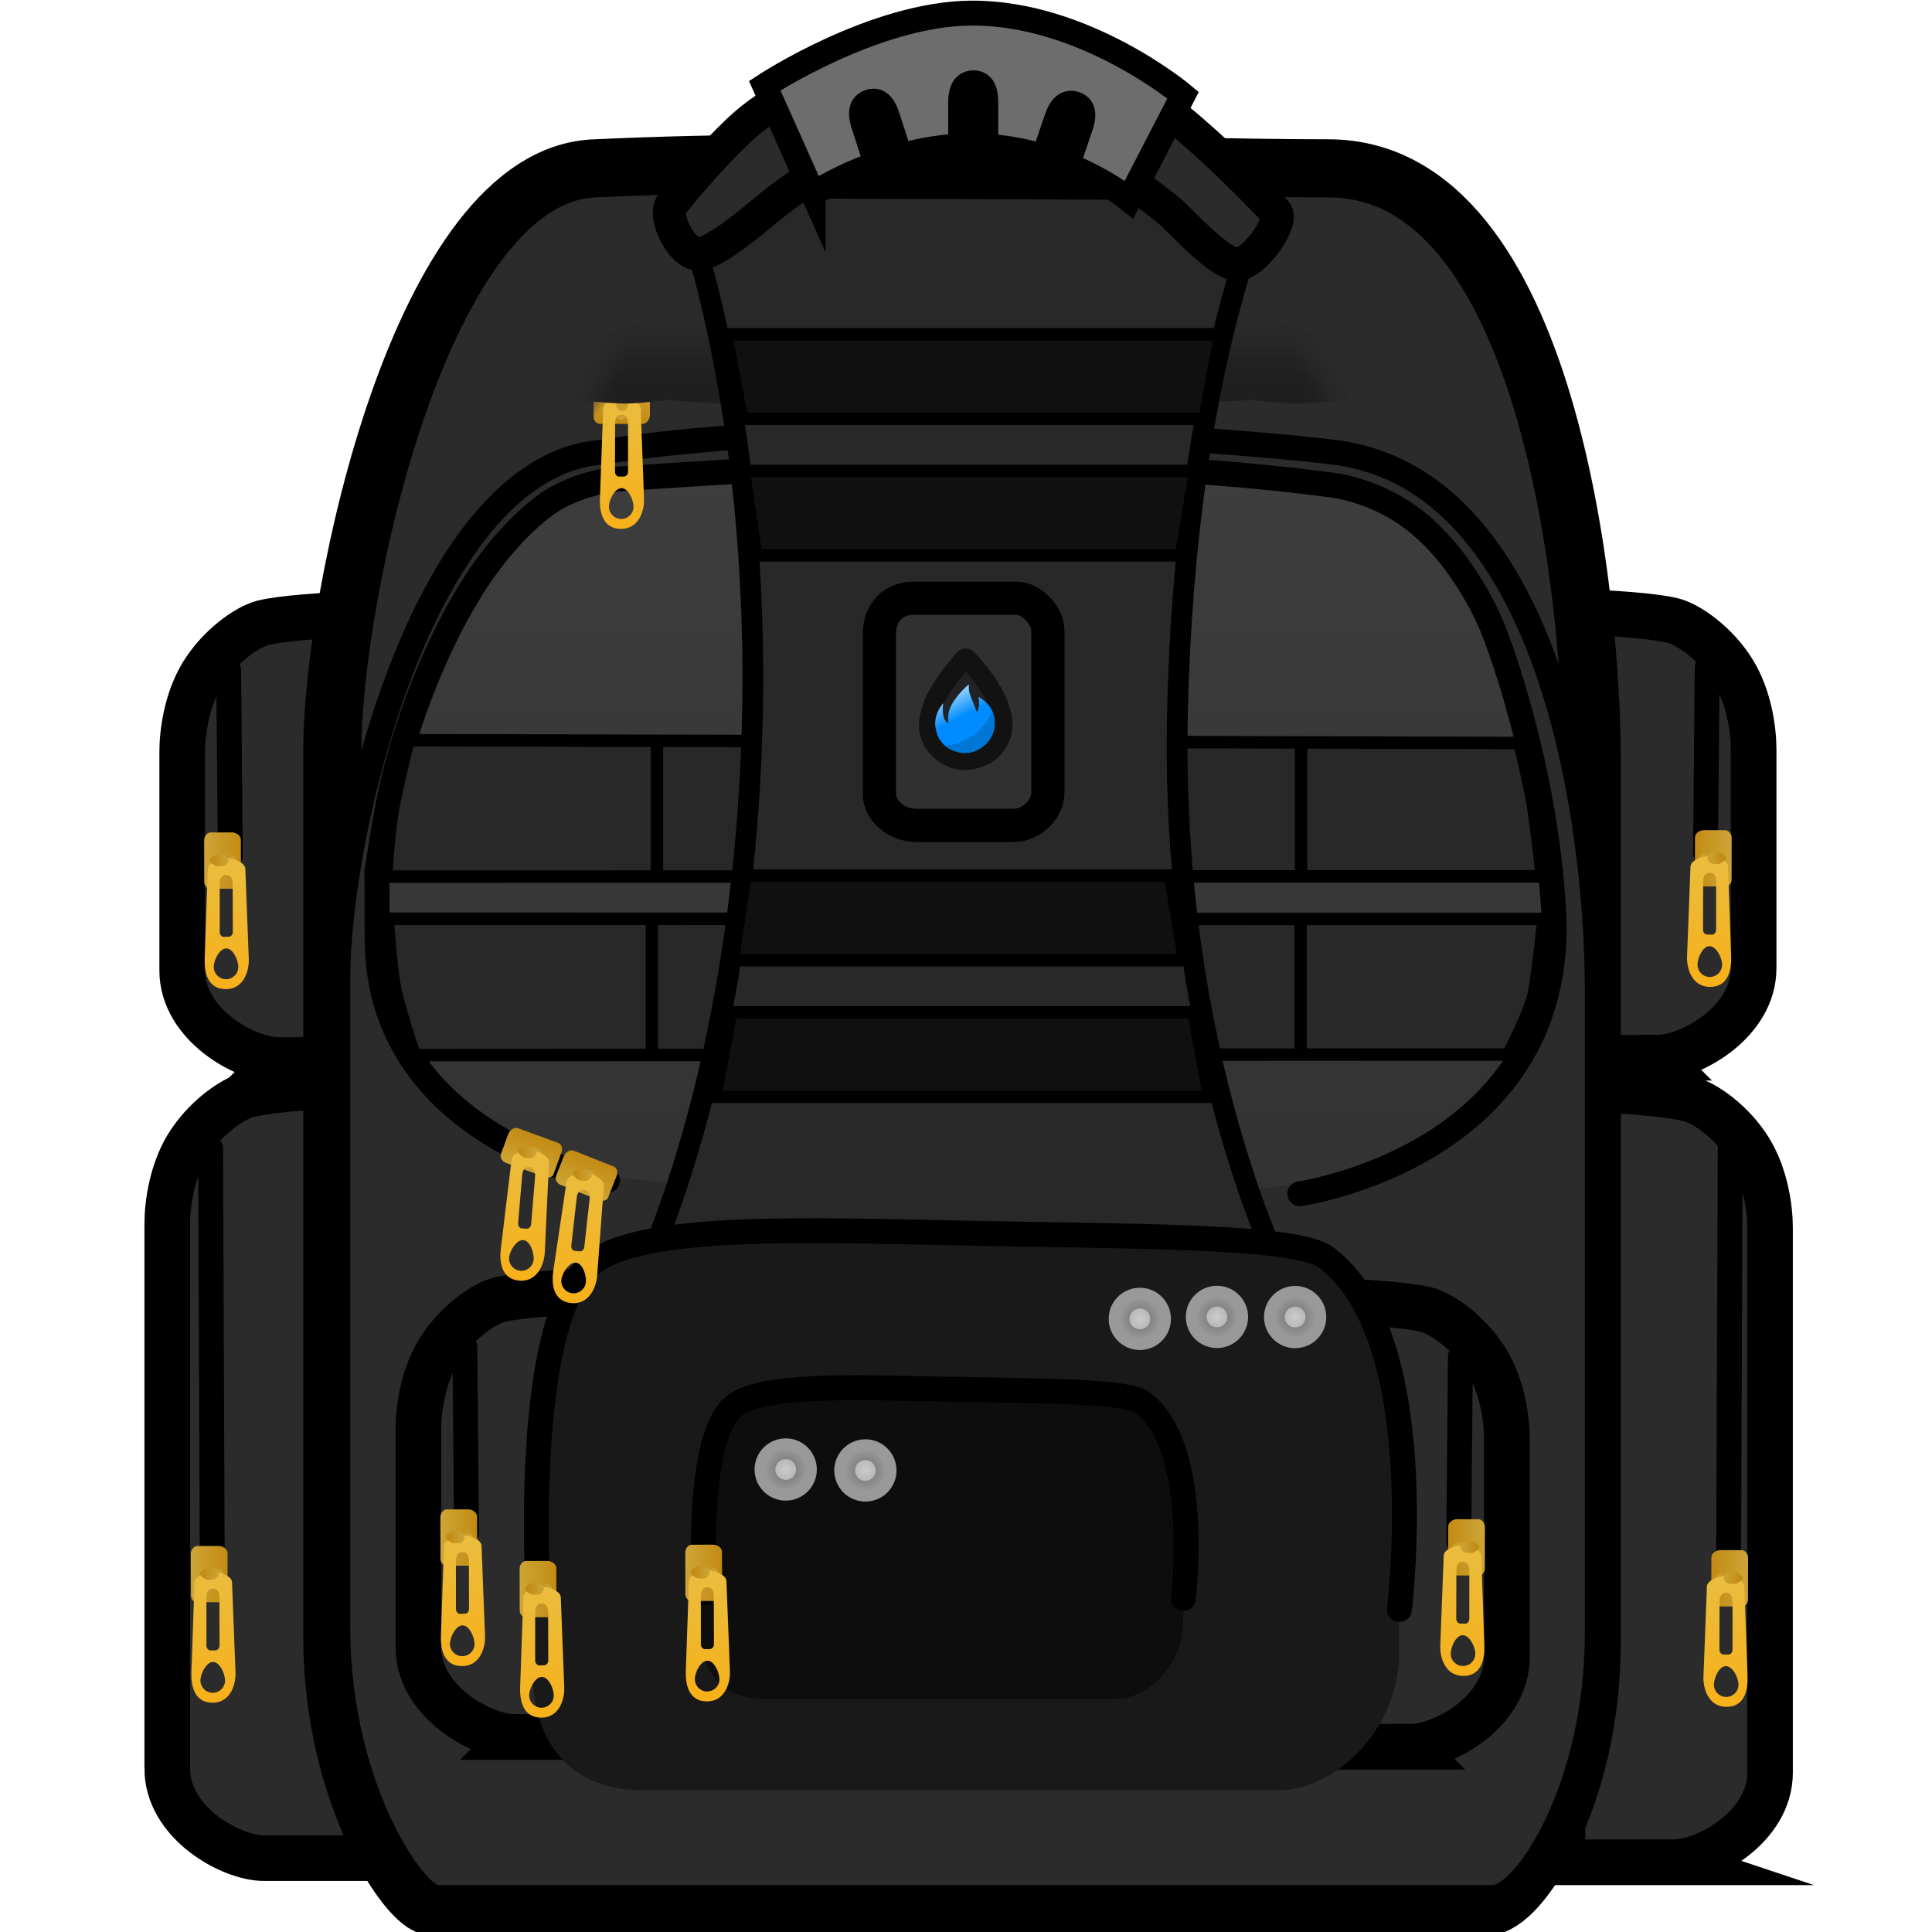 <?xml version="1.0" encoding="UTF-8" standalone="no"?>
<svg
   version="1.1"
   width="64"
   height="64"
   viewBox="0 0 64 64"
   id="svg600"
   sodipodi:docname="tactical_backpack.svg"
   inkscape:version="1.1.2 (0a00cf5339, 2022-02-04)"
   xmlns:inkscape="http://www.inkscape.org/namespaces/inkscape"
   xmlns:sodipodi="http://sodipodi.sourceforge.net/DTD/sodipodi-0.dtd"
   xmlns="http://www.w3.org/2000/svg"
   xmlns:svg="http://www.w3.org/2000/svg">
  <sodipodi:namedview
     id="namedview602"
     pagecolor="#505050"
     bordercolor="#ffffff"
     borderopacity="1"
     inkscape:pageshadow="0"
     inkscape:pageopacity="0"
     inkscape:pagecheckerboard="1"
     showgrid="false"
     inkscape:zoom="2.6428965"
     inkscape:cx="28.377956"
     inkscape:cy="79.83665"
     inkscape:window-width="2560"
     inkscape:window-height="1372"
     inkscape:window-x="0"
     inkscape:window-y="0"
     inkscape:window-maximized="1"
     inkscape:current-layer="svg600" />
  <defs
     id="defs342">
    <linearGradient
       x1="148.049"
       y1="163.038"
       x2="152.469"
       y2="163.029"
       gradientUnits="userSpaceOnUse"
       id="color-1">
      <stop
         offset="0"
         stop-color="#cda537"
         id="stop2" />
      <stop
         offset="1"
         stop-color="#c28b13"
         id="stop4" />
    </linearGradient>
    <linearGradient
       x1="149.988"
       y1="163.064"
       x2="151.968"
       y2="163.06"
       gradientUnits="userSpaceOnUse"
       id="color-2">
      <stop
         offset="0"
         stop-color="#c28b13"
         id="stop7" />
      <stop
         offset="1"
         stop-color="#cda537"
         id="stop9" />
    </linearGradient>
    <linearGradient
       x1="150.74"
       y1="162.743"
       x2="150.77"
       y2="178.522"
       gradientUnits="userSpaceOnUse"
       id="color-3">
      <stop
         offset="0"
         stop-color="#eabd3f"
         id="stop12" />
      <stop
         offset="1"
         stop-color="#f7b019"
         id="stop14" />
    </linearGradient>
    <linearGradient
       x1="148.998"
       y1="163.005"
       x2="150.978"
       y2="163.002"
       gradientUnits="userSpaceOnUse"
       id="color-4">
      <stop
         offset="0"
         stop-color="#c28b13"
         id="stop17" />
      <stop
         offset="1"
         stop-color="#cda537"
         id="stop19" />
    </linearGradient>
    <linearGradient
       x1="332.042"
       y1="162.765"
       x2="327.622"
       y2="162.756"
       gradientUnits="userSpaceOnUse"
       id="color-5">
      <stop
         offset="0"
         stop-color="#cda537"
         id="stop22" />
      <stop
         offset="1"
         stop-color="#c28b13"
         id="stop24" />
    </linearGradient>
    <linearGradient
       x1="330.103"
       y1="162.791"
       x2="328.123"
       y2="162.788"
       gradientUnits="userSpaceOnUse"
       id="color-6">
      <stop
         offset="0"
         stop-color="#c28b13"
         id="stop27" />
      <stop
         offset="1"
         stop-color="#cda537"
         id="stop29" />
    </linearGradient>
    <linearGradient
       x1="329.351"
       y1="162.47"
       x2="329.32"
       y2="178.249"
       gradientUnits="userSpaceOnUse"
       id="color-7">
      <stop
         offset="0"
         stop-color="#eabd3f"
         id="stop32" />
      <stop
         offset="1"
         stop-color="#f7b019"
         id="stop34" />
    </linearGradient>
    <linearGradient
       x1="331.093"
       y1="162.733"
       x2="329.112"
       y2="162.729"
       gradientUnits="userSpaceOnUse"
       id="color-8">
      <stop
         offset="0"
         stop-color="#c28b13"
         id="stop37" />
      <stop
         offset="1"
         stop-color="#cda537"
         id="stop39" />
    </linearGradient>
    <linearGradient
       x1="334.018"
       y1="249.492"
       x2="329.598"
       y2="249.484"
       gradientUnits="userSpaceOnUse"
       id="color-9">
      <stop
         offset="0"
         stop-color="#cda537"
         id="stop42" />
      <stop
         offset="1"
         stop-color="#c28b13"
         id="stop44" />
    </linearGradient>
    <linearGradient
       x1="332.079"
       y1="249.519"
       x2="330.098"
       y2="249.515"
       gradientUnits="userSpaceOnUse"
       id="color-10">
      <stop
         offset="0"
         stop-color="#c28b13"
         id="stop47" />
      <stop
         offset="1"
         stop-color="#cda537"
         id="stop49" />
    </linearGradient>
    <linearGradient
       x1="331.326"
       y1="249.197"
       x2="331.296"
       y2="264.976"
       gradientUnits="userSpaceOnUse"
       id="color-11">
      <stop
         offset="0"
         stop-color="#eabd3f"
         id="stop52" />
      <stop
         offset="1"
         stop-color="#f7b019"
         id="stop54" />
    </linearGradient>
    <linearGradient
       x1="333.069"
       y1="249.46"
       x2="331.088"
       y2="249.456"
       gradientUnits="userSpaceOnUse"
       id="color-12">
      <stop
         offset="0"
         stop-color="#c28b13"
         id="stop57" />
      <stop
         offset="1"
         stop-color="#cda537"
         id="stop59" />
    </linearGradient>
    <linearGradient
       x1="239.38"
       y1="115.596"
       x2="239.38"
       y2="288.794"
       gradientUnits="userSpaceOnUse"
       id="color-13">
      <stop
         offset="0"
         stop-color="#3d3d3d"
         id="stop62" />
      <stop
         offset="1"
         stop-color="#282828"
         id="stop64" />
    </linearGradient>
    <linearGradient
       x1="198.351"
       y1="106.007"
       x2="198.351"
       y2="110.427"
       gradientUnits="userSpaceOnUse"
       id="color-14">
      <stop
         offset="0"
         stop-color="#cda537"
         id="stop67" />
      <stop
         offset="1"
         stop-color="#c28b13"
         id="stop69" />
    </linearGradient>
    <linearGradient
       x1="198.321"
       y1="107.946"
       x2="198.321"
       y2="109.927"
       gradientUnits="userSpaceOnUse"
       id="color-15">
      <stop
         offset="0"
         stop-color="#c28b13"
         id="stop72" />
      <stop
         offset="1"
         stop-color="#cda537"
         id="stop74" />
    </linearGradient>
    <linearGradient
       x1="198.372"
       y1="107.299"
       x2="198.372"
       y2="123.078"
       gradientUnits="userSpaceOnUse"
       id="color-16">
      <stop
         offset="0"
         stop-color="#eabd3f"
         id="stop77" />
      <stop
         offset="1"
         stop-color="#f7b019"
         id="stop79" />
    </linearGradient>
    <linearGradient
       x1="198.382"
       y1="106.956"
       x2="198.382"
       y2="108.937"
       gradientUnits="userSpaceOnUse"
       id="color-17">
      <stop
         offset="0"
         stop-color="#c28b13"
         id="stop82" />
      <stop
         offset="1"
         stop-color="#cda537"
         id="stop84" />
    </linearGradient>
    <linearGradient
       x1="196.635"
       y1="106.602"
       x2="196.635"
       y2="107.77"
       gradientUnits="userSpaceOnUse"
       id="color-18">
      <stop
         offset="0"
         stop-color="#c28b13"
         id="stop87" />
      <stop
         offset="1"
         stop-color="#cda537"
         id="stop89" />
    </linearGradient>
    <linearGradient
       x1="239.218"
       y1="96.331"
       x2="239.218"
       y2="102.246"
       gradientUnits="userSpaceOnUse"
       id="color-19">
      <stop
         offset="0"
         stop-color="#2b2b2b"
         id="stop92" />
      <stop
         offset="1"
         stop-color="#2b2b2b"
         stop-opacity="0"
         id="stop94" />
    </linearGradient>
    <linearGradient
       x1="243.427"
       y1="96.104"
       x2="243.427"
       y2="104.975"
       gradientUnits="userSpaceOnUse"
       id="color-20">
      <stop
         offset="0"
         stop-color="#2b2b2b"
         id="stop97" />
      <stop
         offset="1"
         stop-color="#2b2b2b"
         stop-opacity="0"
         id="stop99" />
    </linearGradient>
    <radialGradient
       cx="192.7"
       cy="105.203"
       r="4.777"
       gradientUnits="userSpaceOnUse"
       id="color-21">
      <stop
         offset="0"
         stop-color="#2b2b2b"
         id="stop102" />
      <stop
         offset="1"
         stop-color="#2b2b2b"
         stop-opacity="0"
         id="stop104" />
    </radialGradient>
    <radialGradient
       cx="285.277"
       cy="104.516"
       r="4.777"
       gradientUnits="userSpaceOnUse"
       id="color-22">
      <stop
         offset="0"
         stop-color="#2b2b2b"
         id="stop107" />
      <stop
         offset="1"
         stop-color="#2b2b2b"
         stop-opacity="0"
         id="stop109" />
    </radialGradient>
    <radialGradient
       cx="283.453"
       cy="101.327"
       r="4.777"
       gradientUnits="userSpaceOnUse"
       id="color-23">
      <stop
         offset="0"
         stop-color="#2b2b2b"
         id="stop112" />
      <stop
         offset="1"
         stop-color="#2b2b2b"
         stop-opacity="0"
         id="stop114" />
    </radialGradient>
    <radialGradient
       cx="194.962"
       cy="101.778"
       r="4.777"
       gradientUnits="userSpaceOnUse"
       id="color-24">
      <stop
         offset="0"
         stop-color="#2b2b2b"
         id="stop117" />
      <stop
         offset="1"
         stop-color="#2b2b2b"
         stop-opacity="0"
         id="stop119" />
    </radialGradient>
    <linearGradient
       x1="146.449"
       y1="248.992"
       x2="150.869"
       y2="248.984"
       gradientUnits="userSpaceOnUse"
       id="color-25">
      <stop
         offset="0"
         stop-color="#cda537"
         id="stop122" />
      <stop
         offset="1"
         stop-color="#c28b13"
         id="stop124" />
    </linearGradient>
    <linearGradient
       x1="148.388"
       y1="249.019"
       x2="150.368"
       y2="249.015"
       gradientUnits="userSpaceOnUse"
       id="color-26">
      <stop
         offset="0"
         stop-color="#c28b13"
         id="stop127" />
      <stop
         offset="1"
         stop-color="#cda537"
         id="stop129" />
    </linearGradient>
    <linearGradient
       x1="149.14"
       y1="248.697"
       x2="149.17"
       y2="264.476"
       gradientUnits="userSpaceOnUse"
       id="color-27">
      <stop
         offset="0"
         stop-color="#eabd3f"
         id="stop132" />
      <stop
         offset="1"
         stop-color="#f7b019"
         id="stop134" />
    </linearGradient>
    <linearGradient
       x1="147.83"
       y1="248.96"
       x2="149.811"
       y2="248.956"
       gradientUnits="userSpaceOnUse"
       id="color-28">
      <stop
         offset="0"
         stop-color="#c28b13"
         id="stop137" />
      <stop
         offset="1"
         stop-color="#cda537"
         id="stop139" />
    </linearGradient>
    <radialGradient
       cx="286.698"
       cy="108.042"
       r="4.777"
       gradientUnits="userSpaceOnUse"
       id="color-29">
      <stop
         offset="0"
         stop-color="#2b2b2b"
         id="stop142" />
      <stop
         offset="1"
         stop-color="#2b2b2b"
         stop-opacity="0"
         id="stop144" />
    </radialGradient>
    <radialGradient
       cx="191.487"
       cy="106.727"
       r="4.777"
       gradientUnits="userSpaceOnUse"
       id="color-30">
      <stop
         offset="0"
         stop-color="#2b2b2b"
         id="stop147" />
      <stop
         offset="1"
         stop-color="#2b2b2b"
         stop-opacity="0"
         id="stop149" />
    </radialGradient>
    <linearGradient
       x1="302.315"
       y1="245.765"
       x2="297.895"
       y2="245.756"
       gradientUnits="userSpaceOnUse"
       id="color-31">
      <stop
         offset="0"
         stop-color="#cda537"
         id="stop152" />
      <stop
         offset="1"
         stop-color="#c28b13"
         id="stop154" />
    </linearGradient>
    <linearGradient
       x1="300.376"
       y1="245.791"
       x2="298.395"
       y2="245.788"
       gradientUnits="userSpaceOnUse"
       id="color-32">
      <stop
         offset="0"
         stop-color="#c28b13"
         id="stop157" />
      <stop
         offset="1"
         stop-color="#cda537"
         id="stop159" />
    </linearGradient>
    <linearGradient
       x1="299.623"
       y1="245.47"
       x2="299.593"
       y2="261.249"
       gradientUnits="userSpaceOnUse"
       id="color-33">
      <stop
         offset="0"
         stop-color="#eabd3f"
         id="stop162" />
      <stop
         offset="1"
         stop-color="#f7b019"
         id="stop164" />
    </linearGradient>
    <linearGradient
       x1="301.366"
       y1="245.733"
       x2="299.385"
       y2="245.729"
       gradientUnits="userSpaceOnUse"
       id="color-34">
      <stop
         offset="0"
         stop-color="#c28b13"
         id="stop167" />
      <stop
         offset="1"
         stop-color="#cda537"
         id="stop169" />
    </linearGradient>
    <linearGradient
       x1="176.504"
       y1="244.583"
       x2="180.923"
       y2="244.575"
       gradientUnits="userSpaceOnUse"
       id="color-35">
      <stop
         offset="0"
         stop-color="#cda537"
         id="stop172" />
      <stop
         offset="1"
         stop-color="#c28b13"
         id="stop174" />
    </linearGradient>
    <linearGradient
       x1="178.442"
       y1="244.61"
       x2="180.423"
       y2="244.606"
       gradientUnits="userSpaceOnUse"
       id="color-36">
      <stop
         offset="0"
         stop-color="#c28b13"
         id="stop177" />
      <stop
         offset="1"
         stop-color="#cda537"
         id="stop179" />
    </linearGradient>
    <linearGradient
       x1="179.195"
       y1="244.288"
       x2="179.225"
       y2="260.067"
       gradientUnits="userSpaceOnUse"
       id="color-37">
      <stop
         offset="0"
         stop-color="#eabd3f"
         id="stop182" />
      <stop
         offset="1"
         stop-color="#f7b019"
         id="stop184" />
    </linearGradient>
    <linearGradient
       x1="177.452"
       y1="244.551"
       x2="179.433"
       y2="244.547"
       gradientUnits="userSpaceOnUse"
       id="color-38">
      <stop
         offset="0"
         stop-color="#c28b13"
         id="stop187" />
      <stop
         offset="1"
         stop-color="#cda537"
         id="stop189" />
    </linearGradient>
    <radialGradient
       cx="279.462"
       cy="218.02"
       r="2.5"
       gradientUnits="userSpaceOnUse"
       id="color-39">
      <stop
         offset="0"
         stop-color="#cccccc"
         id="stop192" />
      <stop
         offset="1"
         stop-color="#a4a4a4"
         id="stop194" />
    </radialGradient>
    <radialGradient
       cx="279.462"
       cy="218.02"
       r="2.5"
       gradientUnits="userSpaceOnUse"
       id="color-40">
      <stop
         offset="0"
         stop-color="#6d6d6d"
         id="stop197" />
      <stop
         offset="1"
         stop-color="#999999"
         id="stop199" />
    </radialGradient>
    <radialGradient
       cx="270.044"
       cy="218.001"
       r="2.5"
       gradientUnits="userSpaceOnUse"
       id="color-41">
      <stop
         offset="0"
         stop-color="#cccccc"
         id="stop202" />
      <stop
         offset="1"
         stop-color="#a4a4a4"
         id="stop204" />
    </radialGradient>
    <radialGradient
       cx="270.044"
       cy="218.001"
       r="2.5"
       gradientUnits="userSpaceOnUse"
       id="color-42">
      <stop
         offset="0"
         stop-color="#6d6d6d"
         id="stop207" />
      <stop
         offset="1"
         stop-color="#999999"
         id="stop209" />
    </radialGradient>
    <radialGradient
       cx="260.753"
       cy="218.238"
       r="2.5"
       gradientUnits="userSpaceOnUse"
       id="color-43">
      <stop
         offset="0"
         stop-color="#cccccc"
         id="stop212" />
      <stop
         offset="1"
         stop-color="#a4a4a4"
         id="stop214" />
    </radialGradient>
    <radialGradient
       cx="260.753"
       cy="218.238"
       r="2.5"
       gradientUnits="userSpaceOnUse"
       id="color-44">
      <stop
         offset="0"
         stop-color="#6d6d6d"
         id="stop217" />
      <stop
         offset="1"
         stop-color="#999999"
         id="stop219" />
    </radialGradient>
    <linearGradient
       x1="193.29"
       y1="203.017"
       x2="194.917"
       y2="198.908"
       gradientUnits="userSpaceOnUse"
       id="color-45">
      <stop
         offset="0"
         stop-color="#cda537"
         id="stop222" />
      <stop
         offset="1"
         stop-color="#c28b13"
         id="stop224" />
    </linearGradient>
    <linearGradient
       x1="193.303"
       y1="200.903"
       x2="195.271"
       y2="201.122"
       gradientUnits="userSpaceOnUse"
       id="color-46">
      <stop
         offset="0"
         stop-color="#c28b13"
         id="stop227" />
      <stop
         offset="1"
         stop-color="#cda537"
         id="stop229" />
    </linearGradient>
    <linearGradient
       x1="194.087"
       y1="200.668"
       x2="192.341"
       y2="216.35"
       gradientUnits="userSpaceOnUse"
       id="color-47">
      <stop
         offset="0"
         stop-color="#eabd3f"
         id="stop232" />
      <stop
         offset="1"
         stop-color="#f7b019"
         id="stop234" />
    </linearGradient>
    <linearGradient
       x1="192.756"
       y1="200.782"
       x2="194.724"
       y2="201.001"
       gradientUnits="userSpaceOnUse"
       id="color-48">
      <stop
         offset="0"
         stop-color="#c28b13"
         id="stop237" />
      <stop
         offset="1"
         stop-color="#cda537"
         id="stop239" />
    </linearGradient>
    <linearGradient
       x1="186.708"
       y1="200.288"
       x2="188.221"
       y2="196.135"
       gradientUnits="userSpaceOnUse"
       id="color-49">
      <stop
         offset="0"
         stop-color="#cda537"
         id="stop242" />
      <stop
         offset="1"
         stop-color="#c28b13"
         id="stop244" />
    </linearGradient>
    <linearGradient
       x1="186.662"
       y1="198.174"
       x2="188.636"
       y2="198.339"
       gradientUnits="userSpaceOnUse"
       id="color-50">
      <stop
         offset="0"
         stop-color="#c28b13"
         id="stop247" />
      <stop
         offset="1"
         stop-color="#cda537"
         id="stop249" />
    </linearGradient>
    <linearGradient
       x1="187.439"
       y1="197.918"
       x2="186.123"
       y2="213.642"
       gradientUnits="userSpaceOnUse"
       id="color-51">
      <stop
         offset="0"
         stop-color="#eabd3f"
         id="stop252" />
      <stop
         offset="1"
         stop-color="#f7b019"
         id="stop254" />
    </linearGradient>
    <linearGradient
       x1="186.112"
       y1="198.068"
       x2="188.086"
       y2="198.233"
       gradientUnits="userSpaceOnUse"
       id="color-52">
      <stop
         offset="0"
         stop-color="#c28b13"
         id="stop257" />
      <stop
         offset="1"
         stop-color="#cda537"
         id="stop259" />
    </linearGradient>
    <linearGradient
       x1="241.985"
       y1="148.658"
       x2="238.786"
       y2="142.27"
       gradientUnits="userSpaceOnUse"
       id="color-53">
      <stop
         offset="0.538"
         stop-color="#008cff"
         id="stop262" />
      <stop
         offset="1"
         stop-color="#a5d9ff"
         id="stop264" />
    </linearGradient>
    <linearGradient
       x1="207.047"
       y1="250.547"
       x2="209.505"
       y2="250.542"
       gradientUnits="userSpaceOnUse"
       id="color-54">
      <stop
         offset="0"
         stop-color="#cda537"
         id="stop267" />
      <stop
         offset="1"
         stop-color="#c28b13"
         id="stop269" />
    </linearGradient>
    <linearGradient
       x1="208.125"
       y1="250.561"
       x2="209.227"
       y2="250.559"
       gradientUnits="userSpaceOnUse"
       id="color-55">
      <stop
         offset="0"
         stop-color="#c28b13"
         id="stop272" />
      <stop
         offset="1"
         stop-color="#cda537"
         id="stop274" />
    </linearGradient>
    <linearGradient
       x1="207.575"
       y1="250.529"
       x2="208.676"
       y2="250.527"
       gradientUnits="userSpaceOnUse"
       id="color-56">
      <stop
         offset="0"
         stop-color="#c28b13"
         id="stop277" />
      <stop
         offset="1"
         stop-color="#cda537"
         id="stop279" />
    </linearGradient>
    <linearGradient
       x1="186.049"
       y1="250.792"
       x2="190.469"
       y2="250.784"
       gradientUnits="userSpaceOnUse"
       id="color-57">
      <stop
         offset="0"
         stop-color="#cda537"
         id="stop282" />
      <stop
         offset="1"
         stop-color="#c28b13"
         id="stop284" />
    </linearGradient>
    <linearGradient
       x1="187.988"
       y1="250.819"
       x2="189.968"
       y2="250.815"
       gradientUnits="userSpaceOnUse"
       id="color-58">
      <stop
         offset="0"
         stop-color="#c28b13"
         id="stop287" />
      <stop
         offset="1"
         stop-color="#cda537"
         id="stop289" />
    </linearGradient>
    <linearGradient
       x1="188.74"
       y1="250.498"
       x2="188.77"
       y2="266.277"
       gradientUnits="userSpaceOnUse"
       id="color-59">
      <stop
         offset="0"
         stop-color="#eabd3f"
         id="stop292" />
      <stop
         offset="1"
         stop-color="#f7b019"
         id="stop294" />
    </linearGradient>
    <linearGradient
       x1="186.998"
       y1="250.76"
       x2="188.978"
       y2="250.756"
       gradientUnits="userSpaceOnUse"
       id="color-60">
      <stop
         offset="0"
         stop-color="#c28b13"
         id="stop297" />
      <stop
         offset="1"
         stop-color="#cda537"
         id="stop299" />
    </linearGradient>
    <linearGradient
       x1="206.006"
       y1="248.836"
       x2="210.425"
       y2="248.827"
       gradientUnits="userSpaceOnUse"
       id="color-61">
      <stop
         offset="0"
         stop-color="#cda537"
         id="stop302" />
      <stop
         offset="1"
         stop-color="#c28b13"
         id="stop304" />
    </linearGradient>
    <linearGradient
       x1="207.944"
       y1="248.862"
       x2="209.925"
       y2="248.858"
       gradientUnits="userSpaceOnUse"
       id="color-62">
      <stop
         offset="0"
         stop-color="#c28b13"
         id="stop307" />
      <stop
         offset="1"
         stop-color="#cda537"
         id="stop309" />
    </linearGradient>
    <linearGradient
       x1="208.697"
       y1="248.541"
       x2="208.727"
       y2="264.32"
       gradientUnits="userSpaceOnUse"
       id="color-63">
      <stop
         offset="0"
         stop-color="#eabd3f"
         id="stop312" />
      <stop
         offset="1"
         stop-color="#f7b019"
         id="stop314" />
    </linearGradient>
    <linearGradient
       x1="206.954"
       y1="248.803"
       x2="208.935"
       y2="248.8"
       gradientUnits="userSpaceOnUse"
       id="color-64">
      <stop
         offset="0"
         stop-color="#c28b13"
         id="stop317" />
      <stop
         offset="1"
         stop-color="#cda537"
         id="stop319" />
    </linearGradient>
    <radialGradient
       cx="218.096"
       cy="236.381"
       r="2.5"
       gradientUnits="userSpaceOnUse"
       id="color-65">
      <stop
         offset="0"
         stop-color="#cccccc"
         id="stop322" />
      <stop
         offset="1"
         stop-color="#a4a4a4"
         id="stop324" />
    </radialGradient>
    <radialGradient
       cx="218.096"
       cy="236.381"
       r="2.5"
       gradientUnits="userSpaceOnUse"
       id="color-66">
      <stop
         offset="0"
         stop-color="#6d6d6d"
         id="stop327" />
      <stop
         offset="1"
         stop-color="#999999"
         id="stop329" />
    </radialGradient>
    <radialGradient
       cx="227.696"
       cy="236.495"
       r="2.5"
       gradientUnits="userSpaceOnUse"
       id="color-67">
      <stop
         offset="0"
         stop-color="#cccccc"
         id="stop332" />
      <stop
         offset="1"
         stop-color="#a4a4a4"
         id="stop334" />
    </radialGradient>
    <radialGradient
       cx="227.696"
       cy="236.495"
       r="2.5"
       gradientUnits="userSpaceOnUse"
       id="color-68">
      <stop
         offset="0"
         stop-color="#6d6d6d"
         id="stop337" />
      <stop
         offset="1"
         stop-color="#999999"
         id="stop339" />
    </radialGradient>
  </defs>
  <g
     transform="matrix(0.275,0,0,0.275,-33.949,-16.326)"
     id="g598">
    <g
       data-paper-data="{&quot;isPaintingLayer&quot;:true}"
       fill-rule="nonzero"
       stroke-miterlimit="10"
       stroke-dasharray="none"
       stroke-dashoffset="0"
       style="mix-blend-mode:normal"
       id="g596">
      <g
         data-paper-data="{&quot;index&quot;:null}"
         stroke-linejoin="miter"
         id="g358">
        <path
           d="m 157.05,187.058 c -4.016,0 -11.65,-4.255 -11.65,-10.79 0,-18.526 0,-16.106 0,-26.327 0,-2.462 0.57,-6.312 2.41,-9.345 2.012,-3.314 5.386,-5.73 7.351,-6.214 4.503,-1.108 19.075,-1.251 19.075,-1.251 l -0.2,53.927 c 0,0 -12.688,0 -16.986,0 z"
           data-paper-data="{&quot;index&quot;:null}"
           fill="#2b2b2b"
           stroke="#000000"
           stroke-width="5.5"
           stroke-linecap="butt"
           id="path344" />
        <path
           d="m 150.993,140.077 0.2,22.309"
           data-paper-data="{&quot;index&quot;:null}"
           fill="none"
           stroke="#000000"
           stroke-width="3"
           stroke-linecap="round"
           id="path346" />
        <g
           data-paper-data="{&quot;index&quot;:null}"
           stroke="none"
           stroke-width="0"
           stroke-linecap="butt"
           id="g356">
          <path
             d="m 151.556,166.421 c -0.959,0.002 -2.387,0.005 -2.859,0.005 -0.303,5.8e-4 -0.642,-0.412 -0.643,-0.806 -0.001,-0.773 -0.007,-3.543 -0.01,-5.024 -0.001,-0.571 0.412,-0.951 0.762,-0.951 0.456,-8.7e-4 1.669,-0.003 2.574,-0.005 0.612,-0.001 1.083,0.448 1.084,0.866 0.002,0.812 0.007,3.686 0.01,5.106 9.3e-4,0.49 -0.386,0.808 -0.918,0.809 z"
             fill="url(#color-1)"
             id="path348"
             style="fill:url(#color-1)" />
          <path
             d="m 151.249,163.767 c -0.253,4.8e-4 -0.511,9.8e-4 -0.66,0.001 -0.241,4.6e-4 -0.901,-0.481 -0.902,-0.719 -4.4e-4,-0.233 0.637,-0.691 0.869,-0.692 0.159,-3e-4 0.446,-8.5e-4 0.72,-0.001 0.356,-6.8e-4 0.691,0.481 0.692,0.719 4.4e-4,0.233 -0.353,0.691 -0.719,0.692 z"
             fill="url(#color-2)"
             id="path350"
             style="fill:url(#color-2)" />
          <path
             d="m 148.107,174.873 c 0.076,-2.207 0.285,-8.209 0.376,-10.85 0.027,-0.788 1.502,-1.279 2.236,-1.28 0.741,-0.001 2.253,0.484 2.283,1.27 0.102,2.639 0.333,8.64 0.418,10.847 0.061,1.573 -0.678,3.658 -2.761,3.662 -2.219,0.004 -2.607,-2.076 -2.552,-3.649 z m 2.573,2.452 c 0.818,-0.002 1.479,-0.666 1.478,-1.483 -0.002,-0.818 -0.628,-2.23 -1.445,-2.229 -0.818,0.002 -1.517,1.417 -1.516,2.235 0.002,0.818 0.666,1.479 1.483,1.478 z m -0.287,-5.102 c 0.224,-0.002 0.193,-0.006 0.593,-0.01 0.288,-0.003 0.511,-0.252 0.509,-0.611 -0.004,-0.868 -0.017,-5.551 -0.017,-5.772 -10e-4,-0.584 -0.199,-1.057 -0.783,-1.056 -0.584,0.001 -0.78,0.475 -0.779,1.059 7.8e-4,0.41 0.005,4.998 0.003,5.812 -6e-4,0.347 0.267,0.58 0.473,0.578 z"
             fill="url(#color-3)"
             id="path352"
             style="fill:url(#color-3)" />
          <path
             d="m 150.26,163.708 c -0.253,4.8e-4 -0.511,9.8e-4 -0.66,10e-4 -0.241,4.6e-4 -0.901,-0.481 -0.902,-0.719 -4.4e-4,-0.233 0.637,-0.691 0.869,-0.692 0.159,-3e-4 0.446,-8.5e-4 0.72,-0.001 0.356,-6.8e-4 0.691,0.481 0.692,0.719 4.4e-4,0.233 -0.353,0.691 -0.719,0.692 z"
             fill="url(#color-4)"
             id="path354"
             style="fill:url(#color-4)" />
        </g>
      </g>
      <g
         stroke-linejoin="miter"
         id="g374">
        <path
           d="m 323.041,186.786 c -4.299,0 -16.986,0 -16.986,0 l -0.2,-53.927 c 0,0 14.571,0.143 19.075,1.251 1.965,0.483 5.34,2.899 7.351,6.214 1.841,3.033 2.41,6.883 2.41,9.345 0,10.221 0,7.801 0,26.327 0,6.535 -7.634,10.79 -11.65,10.79 z"
           data-paper-data="{&quot;index&quot;:null}"
           fill="#2b2b2b"
           stroke="#000000"
           stroke-width="5.5"
           stroke-linecap="butt"
           id="path360" />
        <path
           d="m 329.098,139.804 -0.2,22.309"
           data-paper-data="{&quot;index&quot;:null}"
           fill="none"
           stroke="#000000"
           stroke-width="3"
           stroke-linecap="round"
           id="path362" />
        <g
           data-paper-data="{&quot;index&quot;:null}"
           stroke="none"
           stroke-width="0"
           stroke-linecap="butt"
           id="g372">
          <path
             d="m 328.535,166.149 c -0.532,-10e-4 -0.918,-0.319 -0.918,-0.809 0.003,-1.42 0.008,-4.294 0.01,-5.106 8e-4,-0.418 0.472,-0.867 1.084,-0.866 0.905,0.002 2.117,0.004 2.574,0.005 0.349,6.6e-4 0.763,0.381 0.762,0.951 -0.003,1.481 -0.008,4.252 -0.01,5.024 -7.5e-4,0.393 -0.34,0.806 -0.643,0.806 -0.473,-9e-4 -1.901,-0.004 -2.859,-0.005 z"
             fill="url(#color-5)"
             id="path364"
             style="fill:url(#color-5)" />
          <path
             d="m 328.841,163.494 c -0.366,-7.1e-4 -0.719,-0.459 -0.719,-0.692 4.6e-4,-0.238 0.335,-0.72 0.692,-0.719 0.274,5.3e-4 0.561,0.001 0.72,0.001 0.232,4.4e-4 0.869,0.459 0.869,0.692 -4.4e-4,0.238 -0.661,0.719 -0.902,0.719 -0.149,-2.8e-4 -0.407,-7.8e-4 -0.66,-0.001 z"
             fill="url(#color-6)"
             id="path366"
             style="fill:url(#color-6)" />
          <path
             d="m 331.984,174.601 c 0.054,1.573 -0.333,3.653 -2.552,3.649 -2.083,-0.004 -2.821,-2.088 -2.761,-3.662 0.085,-2.207 0.316,-8.208 0.418,-10.847 0.03,-0.787 1.542,-1.272 2.283,-1.27 0.734,0.001 2.209,0.493 2.236,1.28 0.092,2.641 0.3,8.643 0.376,10.85 z m -2.573,2.452 c 0.818,0.002 1.482,-0.66 1.483,-1.478 0.002,-0.818 -0.698,-2.233 -1.516,-2.235 -0.818,-0.002 -1.444,1.411 -1.445,2.229 -0.002,0.818 0.66,1.482 1.478,1.483 z m 0.287,-5.102 c 0.206,0.002 0.474,-0.231 0.473,-0.578 -10e-4,-0.814 0.002,-5.403 0.003,-5.812 10e-4,-0.584 -0.195,-1.058 -0.779,-1.059 -0.584,-0.001 -0.782,0.472 -0.783,1.056 -4.2e-4,0.221 -0.013,4.904 -0.017,5.772 -0.002,0.358 0.221,0.608 0.509,0.611 0.399,0.004 0.369,0.008 0.593,0.01 z"
             fill="url(#color-7)"
             id="path368"
             style="fill:url(#color-7)" />
          <path
             d="m 329.831,163.435 c -0.366,-7.1e-4 -0.719,-0.459 -0.719,-0.692 4.6e-4,-0.238 0.335,-0.72 0.692,-0.719 0.274,5.3e-4 0.561,0.001 0.72,0.001 0.232,4.4e-4 0.869,0.459 0.869,0.692 -4.4e-4,0.238 -0.661,0.719 -0.902,0.719 -0.149,-2.8e-4 -0.407,-7.8e-4 -0.66,-0.001 z"
             fill="url(#color-8)"
             id="path370"
             style="fill:url(#color-8)" />
        </g>
      </g>
      <path
         d="m 325.017,283.695 c -4.299,0 -13.35,0 -13.35,0 l -0.2,-93.2 c 0,0 10.935,0.143 15.438,1.251 1.965,0.483 5.34,2.899 7.351,6.214 1.841,3.033 2.41,6.883 2.41,9.345 0,10.221 0,47.074 0,65.6 0,6.535 -7.634,10.79 -11.65,10.79 z"
         data-paper-data="{&quot;index&quot;:null}"
         fill="#2b2b2b"
         stroke="#000000"
         stroke-width="5.5"
         stroke-linecap="butt"
         stroke-linejoin="miter"
         id="path376" />
      <path
         d="m 331.874,197.44 -0.2,51.4"
         data-paper-data="{&quot;index&quot;:null}"
         fill="none"
         stroke="#000000"
         stroke-width="3"
         stroke-linecap="round"
         stroke-linejoin="miter"
         id="path378" />
      <g
         data-paper-data="{&quot;index&quot;:null}"
         stroke="none"
         stroke-width="0"
         stroke-linecap="butt"
         stroke-linejoin="miter"
         id="g388">
        <path
           d="m 330.51,252.876 c -0.532,-10e-4 -0.918,-0.319 -0.918,-0.809 0.003,-1.42 0.008,-4.294 0.01,-5.106 8e-4,-0.418 0.472,-0.867 1.084,-0.866 0.905,0.002 2.117,0.004 2.574,0.005 0.349,6.6e-4 0.763,0.381 0.762,0.951 -0.003,1.481 -0.008,4.252 -0.01,5.024 -7.5e-4,0.393 -0.34,0.806 -0.643,0.806 -0.473,-9e-4 -1.901,-0.004 -2.859,-0.005 z"
           fill="url(#color-9)"
           id="path380"
           style="fill:url(#color-9)" />
        <path
           d="m 330.817,250.221 c -0.366,-7.1e-4 -0.719,-0.459 -0.719,-0.692 4.6e-4,-0.238 0.335,-0.72 0.692,-0.719 0.274,5.3e-4 0.561,0.001 0.72,0.001 0.232,4.4e-4 0.869,0.459 0.869,0.692 -4.4e-4,0.238 -0.661,0.719 -0.902,0.719 -0.149,-2.8e-4 -0.407,-7.8e-4 -0.66,-0.001 z"
           fill="url(#color-10)"
           id="path382"
           style="fill:url(#color-10)" />
        <path
           d="m 333.96,261.328 c 0.054,1.573 -0.333,3.653 -2.552,3.649 -2.083,-0.004 -2.821,-2.088 -2.761,-3.662 0.085,-2.207 0.316,-8.208 0.418,-10.847 0.03,-0.787 1.542,-1.272 2.283,-1.27 0.734,0.001 2.209,0.493 2.236,1.28 0.092,2.641 0.3,8.643 0.376,10.85 z m -2.573,2.452 c 0.818,0.002 1.482,-0.66 1.483,-1.478 0.002,-0.818 -0.698,-2.233 -1.516,-2.235 -0.818,-0.002 -1.444,1.411 -1.445,2.229 -0.002,0.818 0.66,1.482 1.478,1.483 z m 0.287,-5.102 c 0.206,0.002 0.474,-0.231 0.473,-0.578 -10e-4,-0.814 0.002,-5.403 0.003,-5.812 10e-4,-0.584 -0.195,-1.058 -0.779,-1.059 -0.584,-0.001 -0.782,0.472 -0.783,1.056 -4.2e-4,0.221 -0.013,4.904 -0.017,5.772 -0.002,0.358 0.221,0.608 0.509,0.611 0.399,0.004 0.369,0.008 0.593,0.01 z"
           fill="url(#color-11)"
           id="path384"
           style="fill:url(#color-11)" />
        <path
           d="m 331.807,250.163 c -0.366,-7.1e-4 -0.719,-0.459 -0.719,-0.692 4.6e-4,-0.238 0.335,-0.72 0.692,-0.719 0.274,5.3e-4 0.561,0.001 0.72,0.001 0.232,4.4e-4 0.869,0.459 0.869,0.692 -4.4e-4,0.238 -0.661,0.719 -0.902,0.719 -0.149,-2.8e-4 -0.407,-7.8e-4 -0.66,-10e-4 z"
           fill="url(#color-12)"
           id="path386"
           style="fill:url(#color-12)" />
      </g>
      <path
         d="m 143.6,272.405 c 0,-18.526 0,-55.379 0,-65.6 0,-2.462 0.57,-6.312 2.41,-9.345 2.012,-3.314 5.386,-5.73 7.351,-6.214 4.503,-1.108 15.438,-1.251 15.438,-1.251 l -0.2,93.2 c 0,0 -9.051,0 -13.35,0 -4.016,0 -11.65,-4.255 -11.65,-10.79 z"
         fill="#2b2b2b"
         stroke="#000000"
         stroke-width="5.5"
         stroke-linecap="butt"
         stroke-linejoin="miter"
         id="path390" />
      <path
         d="m 163.483,256.555 c 0,-39.525 0,-82.451 0,-106.843 0,-18.455 10.64,-69.466 31.737,-70.066 30.352,-1.435 70.147,0 88.235,0 26.72,0 31.737,52.397 31.737,71.266 0,24.553 0,67.133 0,106.243 0,18.816 -8.76,31.827 -12.529,31.827 -24.233,0 -115.071,-10e-6 -127.251,-10e-6 -2.651,0 -11.929,-13.278 -11.929,-32.427 z"
         fill="#2b2b2b"
         stroke="#000000"
         stroke-width="7"
         stroke-linecap="butt"
         stroke-linejoin="miter"
         id="path392" />
      <path
         d="m 164.145,255.512 c 0,-39.525 0,-53.88 0,-78.271 0,-18.455 10.64,-61.732 31.737,-63.399 14.19,-2.246 29.225,-2.577 43.867,-2.453 2.156,0.018 3.759,-0.199 5.866,-0.126 15.386,0.532 29.751,1.512 38.503,2.579 26.524,3.233 31.737,45.73 31.737,64.6 0,24.553 0,38.562 0,77.671 0,18.816 -8.76,31.827 -12.529,31.827 -24.233,0 -115.071,-1e-5 -127.251,-1e-5 -2.651,0 -11.929,-13.278 -11.929,-32.427 z"
         fill="#2b2b2b"
         stroke="#000000"
         stroke-width="3"
         stroke-linecap="butt"
         stroke-linejoin="miter"
         id="path394" />
      <path
         d="m 167.371,170.149 c 0,-15.722 10.1,-53.499 30.128,-54.01 28.813,-1.223 57.136,0 74.307,0 25.365,0 39.582,22.769 39.582,56.087 0,4.684 -6.19,24.87 -25.188,28.645 -28.02,5.568 -69.52,2.852 -94.259,-0.401 -17.577,-2.311 -24.57,-24.212 -24.57,-30.321 z"
         fill="url(#color-13)"
         stroke="none"
         stroke-width="0"
         stroke-linecap="butt"
         stroke-linejoin="miter"
         id="path396"
         style="fill:url(#color-13)" />
      <path
         d="m 196.627,201.545 c 0,0 -27.825,-5.01 -27.748,-29.246 0.009,-2.796 -0.031,-5.667 -0.024,-7.955 0.626,-3.946 1.245,-8.367 2.447,-12.852 1.878,-7.004 4.768,-14.165 8.171,-19.92 0.691,-1.169 4.226,-7.345 9.732,-11.397 2.363,-1.739 6.054,-2.902 8.629,-3.091 10.377,-0.761 25.973,-1.725 41.972,-1.836 15.875,-0.11 32.147,0.941 44.112,2.557 3.286,0.444 6.993,1.94 9.976,4.264 3.888,3.029 6.821,7.535 8.788,11.63 1.288,2.68 6.85,17.839 7.905,35.031 1.827,29.781 -30.562,34.439 -30.562,34.439"
         fill="none"
         stroke="#000000"
         stroke-width="3"
         stroke-linecap="round"
         stroke-linejoin="miter"
         id="path398" />
      <g
         stroke="none"
         stroke-width="0"
         stroke-linecap="butt"
         stroke-linejoin="miter"
         id="g410">
        <path
           d="m 194.991,106.853 c 0,0 0,-0.982 0,-1.225 0,-0.196 0.372,-0.531 0.735,-0.531 0.781,0 3.789,0 5.229,0 0.473,0 0.776,0.367 0.776,0.572 0,0.239 0,1.185 0,1.185 z"
           fill="#be9933"
           id="path400" />
        <path
           d="m 194.961,109.508 c 0,-0.959 0,-2.387 0,-2.859 0,-0.303 0.413,-0.641 0.807,-0.641 0.773,0 3.543,0 5.024,0 0.571,0 0.95,0.414 0.95,0.764 0,0.456 0,1.669 0,2.574 0,0.612 -0.45,1.083 -0.868,1.083 -0.812,0 -3.686,0 -5.106,0 -0.49,0 -0.807,-0.387 -0.807,-0.919 z"
           fill="url(#color-14)"
           id="path402"
           style="fill:url(#color-14)" />
        <path
           d="m 197.616,109.206 c 0,-0.253 0,-0.511 0,-0.66 0,-0.241 0.483,-0.9 0.72,-0.9 0.233,0 0.69,0.638 0.69,0.87 0,0.159 0,0.446 0,0.72 0,0.356 -0.483,0.69 -0.72,0.69 -0.233,0 -0.69,-0.355 -0.69,-0.72 z"
           fill="url(#color-15)"
           id="path404"
           style="fill:url(#color-15)" />
        <path
           d="m 195.716,119.424 c 0.081,-2.207 0.3,-8.208 0.397,-10.849 0.029,-0.788 1.504,-1.276 2.238,-1.276 0.741,0 2.252,0.488 2.281,1.275 0.097,2.639 0.316,8.641 0.397,10.848 0.058,1.573 -0.685,3.656 -2.768,3.656 -2.219,0 -2.603,-2.081 -2.545,-3.654 z m 2.568,2.457 c 0.818,0 1.48,-0.663 1.48,-1.48 0,-0.818 -0.623,-2.232 -1.441,-2.232 -0.818,0 -1.52,1.414 -1.52,2.232 0,0.818 0.663,1.48 1.48,1.48 z m -0.277,-5.102 c 0.224,-0.002 0.193,-0.006 0.593,-0.009 0.288,-0.002 0.511,-0.251 0.51,-0.61 -0.002,-0.868 -0.006,-5.551 -0.006,-5.772 0,-0.584 -0.197,-1.057 -0.781,-1.057 -0.584,0 -0.781,0.473 -0.781,1.057 0,0.41 -0.005,4.998 -0.008,5.812 -0.001,0.347 0.266,0.581 0.472,0.579 z"
           fill="url(#color-16)"
           id="path406"
           style="fill:url(#color-16)" />
        <path
           d="m 197.677,108.217 c 0,-0.253 0,-0.511 0,-0.66 0,-0.241 0.483,-0.9 0.72,-0.9 0.233,0 0.69,0.638 0.69,0.87 0,0.159 0,0.446 0,0.72 0,0.356 -0.483,0.69 -0.72,0.69 -0.233,0 -0.69,-0.355 -0.69,-0.72 z"
           fill="url(#color-17)"
           id="path408"
           style="fill:url(#color-17)" />
      </g>
      <path
         d="m 195.193,106.726 c 0,0 0,-0.426 0,-0.531 0,-0.085 0.161,-0.23 0.319,-0.23 0.339,0 1.642,0 2.266,0 0.205,0 0.336,0.159 0.336,0.248 0,0.104 0,0.513 0,0.513 z"
         fill="#be9933"
         stroke="none"
         stroke-width="0"
         stroke-linecap="butt"
         stroke-linejoin="miter"
         id="path412" />
      <path
         d="m 196.219,107.346 c 0,-0.149 0,-0.301 0,-0.389 0,-0.142 0.285,-0.531 0.425,-0.531 0.137,0 0.407,0.376 0.407,0.513 0,0.094 0,0.263 0,0.425 0,0.21 -0.285,0.407 -0.425,0.407 -0.137,0 -0.407,-0.209 -0.407,-0.425 z"
         fill="url(#color-18)"
         stroke="none"
         stroke-width="0"
         stroke-linecap="butt"
         stroke-linejoin="miter"
         id="path414"
         style="fill:url(#color-18)" />
      <g
         fill="#1f1f1f"
         stroke="none"
         stroke-width="0"
         stroke-linecap="butt"
         stroke-linejoin="miter"
         id="g422">
        <path
           d="M 203.569,107.522 V 97.498 h 71.167 v 10.024 c 0,0 -3.895,0.318 -9.704,0.22 -4.994,-0.084 -11.401,-0.594 -17.963,-0.508 -11.489,0.151 -23.45,0.97 -29.119,0.97 -6.378,0 -14.381,-0.682 -14.381,-0.682 z"
           id="path416" />
        <path
           d="m 192.505,107.522 c 0,0 1.369,-5.666 3.259,-7.282 1.942,-1.661 8.241,-2.718 8.241,-2.718 v 10 c 0,0 -3.354,0.455 -5.163,0.455 -2.004,0 -6.337,-0.455 -6.337,-0.455 z"
           id="path418" />
        <path
           d="m 274.236,107.522 v -10 c 0,0 6.299,1.057 8.241,2.718 1.89,1.616 3.259,7.282 3.259,7.282 0,0 -4.36,0.455 -6.369,0.455 -1.803,0 -5.131,-0.455 -5.131,-0.455 z"
           data-paper-data="{&quot;index&quot;:null}"
           id="path420" />
      </g>
      <path
         d="M 189.743,102.246 V 96.331 h 98.95 v 5.914 z"
         fill="url(#color-19)"
         stroke="none"
         stroke-width="0"
         stroke-linecap="butt"
         stroke-linejoin="miter"
         id="path424"
         style="fill:url(#color-19)" />
      <path
         d="m 193.383,104.975 v -8.871 h 100.087 v 8.871 c 0,0 -78.824,-1e-5 -92.533,-1e-5 -3.917,0 -7.555,0 -7.555,0 z"
         fill="url(#color-20)"
         stroke="none"
         stroke-width="0"
         stroke-linecap="butt"
         stroke-linejoin="miter"
         id="path426"
         style="fill:url(#color-20)" />
      <path
         d="m 187.924,105.203 c 0,-2.638 2.139,-4.777 4.777,-4.777 2.638,0 4.777,2.139 4.777,4.777 0,2.638 -2.139,4.777 -4.777,4.777 -2.638,0 -4.777,-2.139 -4.777,-4.777 z"
         fill="url(#color-21)"
         stroke="none"
         stroke-width="0"
         stroke-linecap="butt"
         stroke-linejoin="miter"
         id="path428"
         style="fill:url(#color-21)" />
      <path
         d="m 280.5,104.516 c 0,-2.638 2.139,-4.777 4.777,-4.777 2.638,0 4.777,2.139 4.777,4.777 0,2.638 -2.139,4.987 -4.777,4.987 -2.638,0 -4.777,-2.349 -4.777,-4.987 z"
         fill="url(#color-22)"
         stroke="none"
         stroke-width="0"
         stroke-linecap="butt"
         stroke-linejoin="miter"
         id="path430"
         style="fill:url(#color-22)" />
      <path
         d="m 278.676,101.327 c 0,-2.638 2.139,-4.777 4.777,-4.777 2.638,0 4.777,2.139 4.777,4.777 0,2.638 -2.139,4.777 -4.777,4.777 -2.638,0 -4.777,-2.139 -4.777,-4.777 z"
         fill="url(#color-23)"
         stroke="none"
         stroke-width="0"
         stroke-linecap="butt"
         stroke-linejoin="miter"
         id="path432"
         style="fill:url(#color-23)" />
      <path
         d="m 190.185,101.778 c 0,-1.129 0.392,-2.166 1.046,-2.984 0.875,-1.093 2.221,-1.793 3.731,-1.793 2.638,0 4.777,2.139 4.777,4.777 0,2.638 -2.139,4.777 -4.777,4.777 -2.638,0 -4.777,-2.139 -4.777,-4.777 z"
         fill="url(#color-24)"
         stroke="none"
         stroke-width="0"
         stroke-linecap="butt"
         stroke-linejoin="miter"
         id="path434"
         style="fill:url(#color-24)" />
      <path
         d="m 148.821,197.712 0.2,51.2"
         fill="none"
         stroke="#000000"
         stroke-width="3"
         stroke-linecap="round"
         stroke-linejoin="miter"
         id="path436" />
      <g
         stroke="none"
         stroke-width="0"
         stroke-linecap="butt"
         stroke-linejoin="miter"
         id="g446">
        <path
           d="m 149.956,252.376 c -0.959,0.002 -2.387,0.005 -2.859,0.005 -0.303,5.8e-4 -0.642,-0.412 -0.643,-0.806 -0.001,-0.773 -0.007,-3.543 -0.01,-5.024 -0.001,-0.571 0.412,-0.951 0.762,-0.951 0.456,-8.7e-4 1.669,-0.003 2.574,-0.005 0.612,-0.001 1.083,0.448 1.084,0.866 0.002,0.812 0.007,3.686 0.01,5.106 9.3e-4,0.49 -0.386,0.808 -0.918,0.809 z"
           fill="url(#color-25)"
           id="path438"
           style="fill:url(#color-25)" />
        <path
           d="m 149.649,249.721 c -0.253,4.8e-4 -0.511,9.8e-4 -0.66,10e-4 -0.241,4.6e-4 -0.901,-0.481 -0.902,-0.719 -4.4e-4,-0.233 0.637,-0.691 0.869,-0.692 0.159,-3e-4 0.446,-8.5e-4 0.72,-0.001 0.356,-6.8e-4 0.691,0.481 0.692,0.719 4.4e-4,0.233 -0.353,0.691 -0.719,0.692 z"
           fill="url(#color-26)"
           id="path440"
           style="fill:url(#color-26)" />
        <path
           d="m 146.507,260.828 c 0.076,-2.207 0.285,-8.209 0.376,-10.85 0.027,-0.788 1.502,-1.279 2.236,-1.28 0.741,-0.001 2.253,0.484 2.283,1.27 0.102,2.639 0.333,8.64 0.418,10.847 0.061,1.573 -0.678,3.658 -2.761,3.662 -2.219,0.004 -2.607,-2.076 -2.552,-3.649 z m 2.573,2.452 c 0.818,-0.002 1.479,-0.666 1.478,-1.483 -0.002,-0.818 -0.628,-2.23 -1.445,-2.229 -0.818,0.002 -1.517,1.417 -1.516,2.235 0.002,0.818 0.666,1.479 1.483,1.478 z m -0.287,-5.102 c 0.224,-0.002 0.193,-0.006 0.593,-0.01 0.288,-0.003 0.511,-0.252 0.509,-0.611 -0.004,-0.868 -0.017,-5.551 -0.017,-5.772 -0.001,-0.584 -0.199,-1.057 -0.783,-1.056 -0.584,10e-4 -0.78,0.475 -0.779,1.059 7.8e-4,0.41 0.005,4.998 0.003,5.812 -6e-4,0.347 0.267,0.58 0.473,0.578 z"
           fill="url(#color-27)"
           id="path442"
           style="fill:url(#color-27)" />
        <path
           d="m 149.092,249.663 c -0.253,4.8e-4 -0.511,9.8e-4 -0.66,0.001 -0.241,4.6e-4 -0.901,-0.481 -0.902,-0.719 -4.4e-4,-0.233 0.637,-0.691 0.869,-0.692 0.159,-3e-4 0.446,-8.5e-4 0.72,-10e-4 0.356,-6.8e-4 0.691,0.481 0.692,0.719 4.4e-4,0.233 -0.353,0.691 -0.719,0.692 z"
           fill="url(#color-28)"
           id="path444"
           style="fill:url(#color-28)" />
      </g>
      <path
         d="m 281.921,108.042 c 0,-2.638 2.139,-4.777 4.777,-4.777 2.638,0 4.777,2.139 4.777,4.777 0,2.638 -2.139,4.987 -4.777,4.987 -2.638,0 -4.777,-2.349 -4.777,-4.987 z"
         fill="url(#color-29)"
         stroke="none"
         stroke-width="0"
         stroke-linecap="butt"
         stroke-linejoin="miter"
         id="path448"
         style="fill:url(#color-29)" />
      <path
         d="m 186.711,106.727 c 0,-2.638 2.139,-4.777 4.777,-4.777 2.638,0 4.777,2.139 4.777,4.777 0,2.638 -2.139,4.987 -4.777,4.987 -2.638,0 -4.777,-2.349 -4.777,-4.987 z"
         fill="url(#color-30)"
         stroke="none"
         stroke-width="0"
         stroke-linecap="butt"
         stroke-linejoin="miter"
         id="path450"
         style="fill:url(#color-30)" />
      <g
         stroke-linejoin="miter"
         id="g466">
        <path
           d="m 293.314,269.786 c -4.299,0 -16.986,0 -16.986,0 l -0.2,-53.927 c 0,0 14.571,0.143 19.075,1.251 1.965,0.483 5.34,2.899 7.351,6.214 1.841,3.033 2.41,6.883 2.41,9.345 0,10.221 0,7.801 0,26.327 0,6.535 -7.634,10.79 -11.65,10.79 z"
           data-paper-data="{&quot;index&quot;:null}"
           fill="#2b2b2b"
           stroke="#000000"
           stroke-width="5.5"
           stroke-linecap="butt"
           id="path452" />
        <path
           d="m 299.171,245.113 0.2,-22.309"
           data-paper-data="{&quot;index&quot;:null}"
           fill="none"
           stroke="#000000"
           stroke-width="3"
           stroke-linecap="round"
           id="path454" />
        <g
           data-paper-data="{&quot;index&quot;:null}"
           stroke="none"
           stroke-width="0"
           stroke-linecap="butt"
           id="g464">
          <path
             d="m 298.807,249.149 c -0.532,-10e-4 -0.918,-0.319 -0.918,-0.809 0.003,-1.42 0.008,-4.294 0.01,-5.106 8e-4,-0.418 0.472,-0.867 1.084,-0.866 0.905,0.002 2.117,0.004 2.574,0.005 0.349,6.6e-4 0.763,0.381 0.762,0.951 -0.003,1.481 -0.008,4.252 -0.01,5.024 -7.5e-4,0.393 -0.34,0.806 -0.643,0.806 -0.473,-9e-4 -1.901,-0.004 -2.859,-0.005 z"
             fill="url(#color-31)"
             id="path456"
             style="fill:url(#color-31)" />
          <path
             d="m 299.114,246.494 c -0.366,-7.1e-4 -0.719,-0.459 -0.719,-0.692 4.6e-4,-0.238 0.335,-0.72 0.692,-0.719 0.274,5.3e-4 0.561,0.001 0.72,0.001 0.232,4.4e-4 0.869,0.459 0.869,0.692 -4.4e-4,0.238 -0.661,0.719 -0.902,0.719 -0.149,-2.8e-4 -0.407,-7.8e-4 -0.66,-0.001 z"
             fill="url(#color-32)"
             id="path458"
             style="fill:url(#color-32)" />
          <path
             d="m 302.257,257.601 c 0.054,1.573 -0.333,3.653 -2.552,3.649 -2.083,-0.004 -2.821,-2.088 -2.761,-3.662 0.085,-2.207 0.316,-8.208 0.418,-10.847 0.03,-0.787 1.542,-1.272 2.283,-1.27 0.734,0.001 2.209,0.493 2.236,1.28 0.092,2.641 0.3,8.643 0.376,10.85 z m -2.573,2.452 c 0.818,0.002 1.482,-0.66 1.483,-1.478 0.002,-0.818 -0.698,-2.233 -1.516,-2.235 -0.818,-0.002 -1.444,1.411 -1.445,2.229 -0.002,0.818 0.66,1.482 1.478,1.483 z m 0.287,-5.102 c 0.206,0.002 0.474,-0.231 0.473,-0.578 -10e-4,-0.814 0.002,-5.403 0.003,-5.812 10e-4,-0.584 -0.195,-1.058 -0.779,-1.059 -0.584,-0.001 -0.782,0.472 -0.783,1.056 -4.2e-4,0.221 -0.013,4.904 -0.017,5.772 -0.002,0.358 0.221,0.608 0.509,0.611 0.399,0.004 0.369,0.008 0.593,0.01 z"
             fill="url(#color-33)"
             id="path460"
             style="fill:url(#color-33)" />
          <path
             d="m 300.104,246.435 c -0.366,-7.1e-4 -0.719,-0.459 -0.719,-0.692 4.6e-4,-0.238 0.335,-0.72 0.692,-0.719 0.274,5.3e-4 0.561,0.001 0.72,0.001 0.232,4.4e-4 0.869,0.459 0.869,0.692 -4.4e-4,0.238 -0.661,0.719 -0.902,0.719 -0.149,-2.8e-4 -0.407,-7.8e-4 -0.66,-0.001 z"
             fill="url(#color-34)"
             id="path462"
             style="fill:url(#color-34)" />
        </g>
      </g>
      <g
         data-paper-data="{&quot;index&quot;:null}"
         stroke-linejoin="miter"
         id="g482">
        <path
           d="m 185.505,268.604 c -4.016,0 -11.65,-4.255 -11.65,-10.79 0,-18.526 0,-16.106 0,-26.327 0,-2.462 0.57,-6.312 2.41,-9.345 2.012,-3.314 5.386,-5.73 7.351,-6.214 4.503,-1.108 19.075,-1.251 19.075,-1.251 l -0.2,53.927 c 0,0 -12.688,0 -16.986,0 z"
           data-paper-data="{&quot;index&quot;:null}"
           fill="#2b2b2b"
           stroke="#000000"
           stroke-width="5.5"
           stroke-linecap="butt"
           id="path468" />
        <path
           d="m 179.447,221.622 0.2,22.309"
           data-paper-data="{&quot;index&quot;:null}"
           fill="none"
           stroke="#000000"
           stroke-width="3"
           stroke-linecap="round"
           id="path470" />
        <g
           data-paper-data="{&quot;index&quot;:null}"
           stroke="none"
           stroke-width="0"
           stroke-linecap="butt"
           id="g480">
          <path
             d="m 180.011,247.967 c -0.959,0.002 -2.387,0.005 -2.859,0.005 -0.303,5.8e-4 -0.642,-0.412 -0.643,-0.806 -0.001,-0.773 -0.007,-3.543 -0.01,-5.024 -0.001,-0.571 0.412,-0.951 0.762,-0.951 0.456,-8.7e-4 1.669,-0.003 2.574,-0.005 0.612,-10e-4 1.083,0.448 1.084,0.866 0.002,0.812 0.007,3.686 0.01,5.106 9.3e-4,0.49 -0.386,0.808 -0.918,0.809 z"
             fill="url(#color-35)"
             id="path472"
             style="fill:url(#color-35)" />
          <path
             d="m 179.704,245.312 c -0.253,4.8e-4 -0.511,9.8e-4 -0.66,0.001 -0.241,4.6e-4 -0.901,-0.481 -0.902,-0.719 -4.4e-4,-0.233 0.637,-0.691 0.869,-0.692 0.159,-3e-4 0.446,-8.5e-4 0.72,-0.001 0.356,-6.8e-4 0.691,0.481 0.692,0.719 4.4e-4,0.233 -0.353,0.691 -0.719,0.692 z"
             fill="url(#color-36)"
             id="path474"
             style="fill:url(#color-36)" />
          <path
             d="m 176.562,256.419 c 0.076,-2.207 0.285,-8.209 0.376,-10.85 0.027,-0.788 1.502,-1.279 2.236,-1.28 0.741,-0.001 2.253,0.484 2.283,1.27 0.102,2.639 0.333,8.64 0.418,10.847 0.061,1.573 -0.678,3.658 -2.761,3.662 -2.219,0.004 -2.607,-2.076 -2.552,-3.649 z m 2.573,2.452 c 0.818,-0.002 1.479,-0.666 1.478,-1.483 -0.002,-0.818 -0.628,-2.23 -1.445,-2.229 -0.818,0.002 -1.517,1.417 -1.516,2.235 0.002,0.818 0.666,1.479 1.483,1.478 z m -0.287,-5.102 c 0.224,-0.002 0.193,-0.006 0.593,-0.01 0.288,-0.003 0.511,-0.252 0.509,-0.611 -0.004,-0.868 -0.017,-5.551 -0.017,-5.772 -0.001,-0.584 -0.199,-1.057 -0.783,-1.056 -0.584,0.001 -0.78,0.475 -0.779,1.059 7.8e-4,0.41 0.005,4.998 0.003,5.812 -6e-4,0.347 0.267,0.58 0.473,0.578 z"
             fill="url(#color-37)"
             id="path476"
             style="fill:url(#color-37)" />
          <path
             d="m 178.714,245.254 c -0.253,4.8e-4 -0.511,9.8e-4 -0.66,0.001 -0.241,4.6e-4 -0.901,-0.481 -0.902,-0.719 -4.4e-4,-0.233 0.637,-0.691 0.869,-0.692 0.159,-3e-4 0.446,-8.5e-4 0.72,-0.001 0.356,-6.8e-4 0.691,0.481 0.692,0.719 4.4e-4,0.233 -0.353,0.691 -0.719,0.692 z"
             fill="url(#color-38)"
             id="path478"
             style="fill:url(#color-38)" />
        </g>
      </g>
      <path
         d="m 169.96,164.958 c 0,0 0.313,-5.061 0.749,-7.709 0.464,-2.817 1.959,-8.719 1.959,-8.719 l 133.838,0.338 c 0,0 1.163,4.885 1.592,7.461 0.461,2.766 1.087,8.604 1.087,8.604 z"
         fill="#282828"
         stroke="#000000"
         stroke-width="1.5"
         stroke-linecap="butt"
         stroke-linejoin="miter"
         id="path484" />
      <path
         d="m 309.386,170.063 c 0,0 -0.626,5.838 -1.087,8.604 -0.43,2.576 -3.192,7.727 -3.192,7.727 l -131.704,0.072 c 0,0 -2.028,-5.902 -2.493,-8.719 -0.437,-2.649 -0.749,-7.709 -0.749,-7.709 z"
         data-paper-data="{&quot;index&quot;:null}"
         fill="#282828"
         stroke="#000000"
         stroke-width="1.5"
         stroke-linecap="butt"
         stroke-linejoin="miter"
         id="path486" />
      <path
         d="M 202.578,164.172 V 149.238"
         fill="none"
         stroke="#000000"
         stroke-width="1.5"
         stroke-linecap="round"
         stroke-linejoin="miter"
         id="path488" />
      <path
         d="M 240.978,149.505 V 163.638"
         fill="none"
         stroke="#000000"
         stroke-width="1.5"
         stroke-linecap="round"
         stroke-linejoin="miter"
         id="path490" />
      <path
         d="m 280.178,148.972 v 15.733"
         fill="none"
         stroke="#000000"
         stroke-width="1.5"
         stroke-linecap="round"
         stroke-linejoin="miter"
         id="path492" />
      <path
         d="M 201.978,185.705 V 170.772"
         fill="none"
         stroke="#000000"
         stroke-width="1.5"
         stroke-linecap="round"
         stroke-linejoin="miter"
         id="path494" />
      <path
         d="M 280.111,186.238 V 170.505"
         fill="none"
         stroke="#000000"
         stroke-width="1.5"
         stroke-linecap="round"
         stroke-linejoin="miter"
         id="path496" />
      <path
         d="m 240.911,171.305 v 14.133"
         fill="none"
         stroke="#000000"
         stroke-width="1.5"
         stroke-linecap="round"
         stroke-linejoin="miter"
         id="path498" />
      <path
         d="m 200.607,213.44 c 0,0 12.219,-24.222 13.438,-66.13 1.171,-40.294 -9.077,-65.337 -9.077,-65.337 l 71.492,0.267 c 0,0 -10.198,20.344 -11.172,62.931 -0.946,41.345 12.92,68.269 12.92,68.269 z"
         fill="#282828"
         stroke="#000000"
         stroke-width="2.5"
         stroke-linecap="butt"
         stroke-linejoin="miter"
         id="path500" />
      <path
         d="m 204.422,83.884 c 1.922,-2.354 4.998,-5.957 8.035,-8.829 4.162,-3.935 9.392,-5.913 12.084,-7.22 5.413,-2.628 11.704,-3.482 15.918,-3.482 3.725,0 9.011,0.379 13.819,2.707 2.495,1.208 6.825,3.173 11.157,6.728 4.637,3.805 9.279,8.55 11.68,11.091 1.055,1.116 -2.586,6.381 -4.706,6.325 -2.103,-0.055 -6.915,-5.435 -7.996,-6.33 -2.245,-1.861 -6.432,-5.07 -10.933,-7.195 -4.587,-2.165 -9.502,-2.326 -13.022,-2.326 -4.183,0 -10.41,0.816 -15.795,3.423 -3.583,1.734 -6.793,4.128 -8.78,5.757 -1.313,1.077 -6.355,5.439 -8.33,5.439 -1.974,0 -4.342,-4.606 -3.133,-6.087 z"
         fill="#2b2b2b"
         stroke="#000000"
         stroke-width="4"
         stroke-linecap="butt"
         stroke-linejoin="miter"
         id="path502" />
      <path
         d="m 187.612,260.78 c 0,-12.51 1,-29.809 1,-37.036 0,-6.39 7.47,-14.719 14.923,-14.719 12.608,0 52.685,0 74.307,0 8.504,0 13.154,8.33 13.154,14.719 0,6.78 1,22.423 1,34.662 0,9.29 -7.661,16.619 -14.596,16.619 -12.24,0 -54.3,0 -76.518,0 -9.003,0 -13.269,-6.11 -13.269,-14.244 z"
         fill="#191919"
         stroke="none"
         stroke-width="NaN"
         stroke-linecap="butt"
         stroke-linejoin="miter"
         id="path504" />
      <path
         d="m 276.962,218.02 c 0,-1.381 1.119,-2.5 2.5,-2.5 1.381,0 2.5,1.119 2.5,2.5 0,1.381 -1.119,2.5 -2.5,2.5 -1.381,0 -2.5,-1.119 -2.5,-2.5 z"
         fill="url(#color-39)"
         stroke="url(#color-40)"
         stroke-width="2.5"
         stroke-linecap="butt"
         stroke-linejoin="miter"
         id="path506"
         style="fill:url(#color-39);stroke:url(#color-40)" />
      <path
         d="m 267.544,218.001 c 0,-1.381 1.119,-2.5 2.5,-2.5 1.381,0 2.5,1.119 2.5,2.5 0,1.381 -1.119,2.5 -2.5,2.5 -1.381,0 -2.5,-1.119 -2.5,-2.5 z"
         fill="url(#color-41)"
         stroke="url(#color-42)"
         stroke-width="2.5"
         stroke-linecap="butt"
         stroke-linejoin="miter"
         id="path508"
         style="fill:url(#color-41);stroke:url(#color-42)" />
      <path
         d="m 258.253,218.238 c 0,-1.381 1.119,-2.5 2.5,-2.5 1.381,0 2.5,1.119 2.5,2.5 0,1.381 -1.119,2.5 -2.5,2.5 -1.381,0 -2.5,-1.119 -2.5,-2.5 z"
         fill="url(#color-43)"
         stroke="url(#color-44)"
         stroke-width="2.5"
         stroke-linecap="butt"
         stroke-linejoin="miter"
         id="path510"
         style="fill:url(#color-43);stroke:url(#color-44)" />
      <path
         d="m 188.303,252.043 c 0,0 -2.143,-33.17 6.251,-40.33 5.916,-5.046 26.319,-4.173 46.114,-3.785 19.768,0.387 38.929,0.284 42.447,2.861 12.98,9.509 8.91,42.451 8.91,42.451"
         fill="none"
         stroke="#000000"
         stroke-width="3"
         stroke-linecap="round"
         stroke-linejoin="miter"
         id="path512" />
      <g
         stroke="none"
         stroke-width="0"
         stroke-linecap="butt"
         stroke-linejoin="miter"
         id="g522">
        <path
           d="m 197.731,201.01 c -0.353,0.891 -0.879,2.219 -1.053,2.659 -0.111,0.281 -0.62,0.444 -0.986,0.299 -0.718,-0.284 -3.295,-1.304 -4.672,-1.849 -0.53,-0.21 -0.731,-0.735 -0.602,-1.06 0.168,-0.424 0.614,-1.552 0.947,-2.393 0.225,-0.569 0.817,-0.841 1.206,-0.687 0.755,0.299 3.427,1.357 4.748,1.88 0.455,0.18 0.608,0.657 0.412,1.152 z"
           fill="url(#color-45)"
           id="path514"
           style="fill:url(#color-45)" />
        <path
           d="m 194.477,201.743 c -0.251,-0.028 -0.508,-0.057 -0.656,-0.073 -0.24,-0.027 -0.841,-0.579 -0.815,-0.815 0.026,-0.231 0.71,-0.615 0.941,-0.59 0.158,0.018 0.443,0.049 0.716,0.08 0.354,0.039 0.633,0.556 0.606,0.792 -0.026,0.231 -0.429,0.647 -0.792,0.606 z"
           fill="url(#color-46)"
           id="path516"
           style="fill:url(#color-46)" />
        <path
           d="m 190.105,212.425 c 0.324,-2.184 1.207,-8.125 1.595,-10.739 0.116,-0.78 1.636,-1.102 2.366,-1.021 0.737,0.082 2.184,0.734 2.126,1.519 -0.196,2.634 -0.642,8.623 -0.806,10.825 -0.117,1.57 -1.085,3.558 -3.155,3.328 -2.205,-0.246 -2.356,-2.356 -2.125,-3.913 z m 2.281,2.726 c 0.813,0.09 1.545,-0.495 1.635,-1.308 0.09,-0.813 -0.373,-2.287 -1.185,-2.377 -0.813,-0.09 -1.667,1.237 -1.758,2.05 -0.09,0.813 0.495,1.545 1.308,1.635 z m 0.289,-5.101 c 0.223,0.023 0.193,0.015 0.59,0.056 0.287,0.03 0.536,-0.193 0.575,-0.549 0.094,-0.863 0.608,-5.518 0.633,-5.738 0.065,-0.58 -0.078,-1.073 -0.659,-1.137 -0.58,-0.065 -0.828,0.384 -0.893,0.965 -0.045,0.407 -0.558,4.967 -0.651,5.776 -0.04,0.344 0.2,0.606 0.405,0.628 z"
           fill="url(#color-47)"
           id="path518"
           style="fill:url(#color-47)" />
        <path
           d="m 193.93,201.622 c -0.251,-0.028 -0.508,-0.057 -0.656,-0.073 -0.24,-0.027 -0.841,-0.579 -0.815,-0.815 0.026,-0.231 0.71,-0.615 0.941,-0.59 0.158,0.018 0.443,0.049 0.716,0.08 0.354,0.039 0.633,0.556 0.606,0.792 -0.026,0.231 -0.429,0.647 -0.792,0.606 z"
           fill="url(#color-48)"
           id="path520"
           style="fill:url(#color-48)" />
      </g>
      <g
         stroke="none"
         stroke-width="0"
         stroke-linecap="butt"
         stroke-linejoin="miter"
         id="g532">
        <path
           d="m 191.092,198.16 c -0.328,0.901 -0.817,2.242 -0.979,2.687 -0.104,0.284 -0.608,0.461 -0.978,0.326 -0.726,-0.265 -3.329,-1.214 -4.721,-1.721 -0.536,-0.195 -0.75,-0.715 -0.631,-1.043 0.156,-0.428 0.572,-1.568 0.881,-2.418 0.21,-0.575 0.793,-0.863 1.186,-0.72 0.763,0.278 3.463,1.262 4.797,1.749 0.46,0.168 0.625,0.64 0.443,1.14 z"
           fill="url(#color-49)"
           id="path524"
           style="fill:url(#color-49)" />
        <path
           d="m 187.859,198.982 c -0.252,-0.021 -0.509,-0.043 -0.658,-0.055 -0.24,-0.02 -0.857,-0.556 -0.837,-0.793 0.019,-0.232 0.693,-0.635 0.925,-0.615 0.158,0.013 0.445,0.037 0.718,0.06 0.355,0.03 0.648,0.539 0.628,0.775 -0.019,0.232 -0.411,0.658 -0.775,0.628 z"
           fill="url(#color-50)"
           id="path526"
           style="fill:url(#color-50)" />
        <path
           d="m 183.781,209.78 c 0.265,-2.192 0.984,-8.155 1.3,-10.778 0.094,-0.782 1.606,-1.146 2.337,-1.085 0.739,0.062 2.203,0.674 2.166,1.46 -0.124,2.638 -0.406,8.637 -0.509,10.843 -0.074,1.573 -0.988,3.587 -3.063,3.413 -2.211,-0.185 -2.42,-2.291 -2.232,-3.853 z m 2.354,2.663 c 0.815,0.068 1.531,-0.537 1.599,-1.352 0.068,-0.815 -0.435,-2.276 -1.25,-2.344 -0.815,-0.068 -1.633,1.282 -1.701,2.097 -0.068,0.815 0.537,1.531 1.352,1.599 z m 0.15,-5.107 c 0.223,0.017 0.193,0.01 0.591,0.04 0.287,0.022 0.53,-0.208 0.559,-0.565 0.07,-0.866 0.457,-5.532 0.475,-5.753 0.049,-0.582 -0.108,-1.07 -0.69,-1.119 -0.582,-0.049 -0.817,0.407 -0.866,0.989 -0.034,0.408 -0.422,4.98 -0.493,5.791 -0.03,0.345 0.217,0.601 0.422,0.616 z"
           fill="url(#color-51)"
           id="path528"
           style="fill:url(#color-51)" />
        <path
           d="m 187.309,198.876 c -0.252,-0.021 -0.509,-0.043 -0.658,-0.055 -0.24,-0.02 -0.857,-0.556 -0.837,-0.793 0.019,-0.232 0.693,-0.635 0.925,-0.615 0.158,0.013 0.445,0.037 0.718,0.06 0.355,0.03 0.648,0.539 0.628,0.775 -0.019,0.232 -0.411,0.658 -0.775,0.628 z"
           fill="url(#color-52)"
           id="path530"
           style="fill:url(#color-52)" />
      </g>
      <path
         d="m 214.525,126.279 -1.474,-10.182 h 54.354 l -1.684,10.182 z"
         fill="#101010"
         stroke="#000000"
         stroke-width="1.5"
         stroke-linecap="butt"
         stroke-linejoin="miter"
         id="path534" />
      <path
         d="m 212.827,109.824 -1.895,-10.182 h 59.502 l -1.895,10.182 z"
         fill="#101010"
         stroke="#000000"
         stroke-width="1.5"
         stroke-linecap="butt"
         stroke-linejoin="miter"
         id="path536" />
      <path
         d="m 264.406,164.853 1.684,10.182 h -54.354 l 1.474,-10.182 z"
         data-paper-data="{&quot;index&quot;:null}"
         fill="#101010"
         stroke="#000000"
         stroke-width="1.5"
         stroke-linecap="butt"
         stroke-linejoin="miter"
         id="path538" />
      <path
         d="m 267.224,181.307 1.895,10.182 h -59.502 l 1.895,-10.182 z"
         data-paper-data="{&quot;index&quot;:null}"
         fill="#101010"
         stroke="#000000"
         stroke-width="1.5"
         stroke-linecap="butt"
         stroke-linejoin="miter"
         id="path540" />
      <path
         d="m 233.444,131.435 c 4.139,0 10.265,0 12.529,0 1.678,0 3.706,2.042 3.706,3.882 0,3.195 0,13.583 0,19.411 0,2.424 -2.255,4.059 -4.059,4.059 -2.213,0 -7.819,0 -11.823,0 -2.524,0 -4.411,-1.936 -4.411,-3.706 0,-3.134 0,-13.496 0,-19.411 0,-2.522 1.709,-4.235 4.059,-4.235 z"
         fill="#303030"
         stroke="#000000"
         stroke-width="4"
         stroke-linecap="butt"
         stroke-linejoin="miter"
         id="path542" />
      <path
         d="m 236.305,149.277 c 0.125,-0.019 0.401,-0.014 0.711,-0.022 0.31,-0.008 0.653,-0.03 1.01,-0.1 0.357,-0.069 0.728,-0.185 1.065,-0.307 0.338,-0.122 0.642,-0.249 0.963,-0.423 0.321,-0.174 0.659,-0.396 0.968,-0.636 0.31,-0.241 0.592,-0.501 0.861,-0.797 0.268,-0.296 0.523,-0.628 0.755,-1.013 0.232,-0.385 0.443,-0.822 0.573,-1.134 0.13,-0.313 0.18,-0.501 0.213,-0.625 0.033,-0.125 0.05,-0.185 0.083,-0.221 0.033,-0.036 0.083,-0.047 0.125,-0.006 0.042,0.042 0.075,0.136 0.125,0.274 0.05,0.138 0.116,0.321 0.202,0.617 0.086,0.296 0.191,0.706 0.249,1.093 0.058,0.387 0.069,0.753 0.033,1.123 -0.036,0.371 -0.119,0.747 -0.238,1.074 -0.119,0.326 -0.274,0.603 -0.437,0.849 -0.163,0.246 -0.335,0.462 -0.551,0.675 -0.216,0.213 -0.476,0.423 -0.733,0.584 -0.257,0.16 -0.512,0.271 -0.802,0.376 -0.291,0.105 -0.617,0.205 -0.938,0.257 -0.321,0.053 -0.636,0.058 -0.949,0.044 -0.313,-0.014 -0.623,-0.047 -0.935,-0.122 -0.313,-0.075 -0.628,-0.191 -0.919,-0.335 -0.291,-0.144 -0.556,-0.315 -0.775,-0.487 -0.219,-0.172 -0.39,-0.343 -0.493,-0.443 -0.102,-0.1 -0.136,-0.127 -0.163,-0.147 -0.028,-0.019 -0.05,-0.03 -0.075,-0.058 -0.025,-0.028 -0.053,-0.072 0.072,-0.091 z"
         fill="#0f0f0f"
         stroke-opacity="0"
         stroke="#121212"
         stroke-width="2.317"
         stroke-linecap="round"
         stroke-linejoin="round"
         id="path544" />
      <g
         stroke-linecap="round"
         stroke-linejoin="round"
         id="g552">
        <path
           d="m 239.924,138.71 c 0.213,0.166 0.578,0.581 0.919,0.988 0.34,0.407 0.656,0.805 0.963,1.215 0.307,0.41 0.606,0.83 0.877,1.264 0.271,0.434 0.515,0.883 0.703,1.264 0.188,0.382 0.321,0.697 0.448,1.074 0.127,0.376 0.249,0.813 0.324,1.176 0.075,0.362 0.102,0.65 0.102,0.963 -10e-6,0.313 -0.028,0.65 -0.119,1.01 -0.091,0.36 -0.246,0.742 -0.426,1.062 -0.18,0.321 -0.385,0.581 -0.631,0.833 -0.246,0.252 -0.534,0.495 -0.852,0.692 -0.318,0.196 -0.667,0.346 -1.027,0.457 -0.36,0.111 -0.73,0.183 -1.054,0.219 -0.324,0.036 -0.6,0.036 -0.849,0.017 -0.249,-0.019 -0.47,-0.058 -0.667,-0.108 -0.196,-0.05 -0.368,-0.111 -0.553,-0.188 -0.185,-0.077 -0.385,-0.172 -0.631,-0.326 -0.246,-0.155 -0.54,-0.371 -0.783,-0.589 -0.243,-0.219 -0.437,-0.44 -0.581,-0.625 -0.144,-0.185 -0.238,-0.335 -0.349,-0.578 -0.111,-0.243 -0.238,-0.581 -0.315,-0.863 -0.077,-0.282 -0.105,-0.509 -0.113,-0.758 -0.008,-0.249 0.003,-0.52 0.053,-0.869 0.05,-0.349 0.138,-0.775 0.282,-1.223 0.144,-0.448 0.343,-0.919 0.542,-1.331 0.199,-0.412 0.398,-0.766 0.647,-1.162 0.249,-0.396 0.548,-0.833 0.885,-1.287 0.338,-0.454 0.714,-0.924 1.032,-1.314 0.318,-0.39 0.578,-0.7 0.739,-0.896 0.16,-0.196 0.221,-0.279 0.434,-0.113 z"
           fill="#212226"
           stroke="#121212"
           stroke-width="2.317"
           id="path546" />
        <path
           d="m 237.679,146.361 c -0.008,-0.102 -0.025,-0.307 -0.019,-0.54 0.006,-0.232 0.033,-0.493 0.1,-0.753 0.066,-0.26 0.172,-0.52 0.304,-0.775 0.133,-0.255 0.293,-0.504 0.479,-0.758 0.185,-0.255 0.396,-0.515 0.584,-0.728 0.188,-0.213 0.354,-0.379 0.523,-0.542 0.169,-0.163 0.34,-0.324 0.429,-0.393 0.088,-0.069 0.094,-0.047 0.088,0.011 -0.006,0.058 -0.022,0.152 -0.019,0.31 0.003,0.158 0.025,0.379 0.091,0.634 0.066,0.255 0.177,0.542 0.288,0.816 0.111,0.274 0.221,0.534 0.299,0.725 0.077,0.191 0.122,0.313 0.163,0.429 0.042,0.116 0.08,0.227 0.111,0.274 0.03,0.047 0.053,0.03 0.1,-0.072 0.047,-0.102 0.119,-0.291 0.158,-0.481 0.039,-0.191 0.044,-0.385 0.03,-0.592 -0.014,-0.208 -0.047,-0.429 -0.052,-0.531 -0.006,-0.102 0.017,-0.086 0.086,-0.039 0.069,0.047 0.185,0.125 0.349,0.246 0.163,0.122 0.374,0.288 0.564,0.484 0.191,0.196 0.362,0.423 0.481,0.614 0.119,0.191 0.185,0.346 0.21,0.429 0.025,0.083 0.008,0.094 -0.03,0.166 -0.039,0.072 -0.1,0.205 -0.194,0.387 -0.094,0.183 -0.221,0.415 -0.429,0.689 -0.208,0.274 -0.495,0.589 -0.827,0.908 -0.332,0.318 -0.708,0.639 -1.154,0.919 -0.445,0.279 -0.96,0.517 -1.478,0.692 -0.517,0.174 -1.038,0.285 -1.306,0.332 -0.268,0.047 -0.285,0.03 -0.362,-0.05 -0.077,-0.08 -0.216,-0.224 -0.343,-0.379 -0.127,-0.155 -0.243,-0.321 -0.346,-0.506 -0.102,-0.185 -0.191,-0.39 -0.268,-0.647 -0.077,-0.257 -0.144,-0.567 -0.172,-0.822 -0.028,-0.255 -0.017,-0.454 0.011,-0.675 0.028,-0.221 0.072,-0.465 0.166,-0.733 0.094,-0.268 0.238,-0.562 0.376,-0.791 0.138,-0.23 0.271,-0.396 0.34,-0.47 0.069,-0.075 0.075,-0.058 0.064,0.019 -0.011,0.077 -0.039,0.216 -0.053,0.382 -0.014,0.166 -0.014,0.36 0.008,0.589 0.022,0.23 0.066,0.495 0.122,0.683 0.055,0.188 0.122,0.299 0.188,0.385 0.066,0.086 0.133,0.147 0.191,0.185 0.058,0.039 0.108,0.055 0.133,0.064 0.025,0.008 0.025,0.008 0.017,-0.094 z"
           fill="url(#color-53)"
           stroke="none"
           stroke-width="2.317"
           id="path548"
           style="fill:url(#color-53)" />
        <path
           d="m 243.051,145.192 c 0.047,0.095 0.131,0.306 0.181,0.585 0.05,0.279 0.067,0.624 0.05,0.922 -0.017,0.298 -0.067,0.549 -0.136,0.788 -0.07,0.24 -0.159,0.468 -0.323,0.746 -0.164,0.279 -0.404,0.607 -0.735,0.897 -0.331,0.29 -0.755,0.54 -1.106,0.693 -0.351,0.153 -0.629,0.209 -0.925,0.237 -0.295,0.028 -0.607,0.028 -0.919,-0.022 -0.312,-0.05 -0.624,-0.15 -0.861,-0.242 -0.237,-0.092 -0.398,-0.175 -0.543,-0.265 -0.145,-0.089 -0.273,-0.184 -0.343,-0.24 -0.07,-0.056 -0.081,-0.072 0.061,-0.098 0.142,-0.025 0.437,-0.059 0.732,-0.12 0.295,-0.061 0.59,-0.15 0.966,-0.309 0.376,-0.159 0.833,-0.387 1.153,-0.571 0.32,-0.184 0.504,-0.323 0.719,-0.507 0.214,-0.184 0.46,-0.412 0.694,-0.663 0.234,-0.251 0.457,-0.524 0.638,-0.791 0.181,-0.267 0.32,-0.529 0.418,-0.71 0.098,-0.181 0.153,-0.281 0.187,-0.343 0.033,-0.061 0.045,-0.084 0.092,0.011 z"
           fill="#0076d5"
           stroke-opacity="0"
           stroke="#008cff"
           stroke-width="2.335"
           id="path550" />
      </g>
      <path
         d="m 207.916,256.101 c 0,-6.958 0.556,-16.579 0.556,-20.599 0,-3.554 4.155,-8.187 8.3,-8.187 7.012,0 29.303,0 41.328,0 4.73,0 7.316,4.633 7.316,8.187 0,3.771 0.556,12.471 0.556,19.278 0,5.167 -4.261,9.243 -8.118,9.243 -6.808,0 -30.201,0 -42.558,0 -5.007,0 -7.38,-3.398 -7.38,-7.923 z"
         fill="#0d0d0d"
         stroke="none"
         stroke-width="NaN"
         stroke-linecap="butt"
         stroke-linejoin="miter"
         id="path554" />
      <path
         d="m 208.998,252.429 c -0.533,0.001 -1.327,0.003 -1.59,0.003 -0.168,3.3e-4 -0.357,-0.229 -0.357,-0.448 -8.2e-4,-0.43 -0.004,-1.971 -0.005,-2.795 -6.1e-4,-0.317 0.229,-0.529 0.424,-0.529 0.254,-4.8e-4 0.928,-0.002 1.431,-0.003 0.34,-6.5e-4 0.603,0.249 0.603,0.482 8.7e-4,0.452 0.004,2.05 0.005,2.84 5.2e-4,0.272 -0.215,0.449 -0.51,0.45 z"
         fill="url(#color-54)"
         stroke="none"
         stroke-width="0"
         stroke-linecap="butt"
         stroke-linejoin="miter"
         id="path556"
         style="fill:url(#color-54)" />
      <path
         d="m 208.827,250.952 c -0.141,2.7e-4 -0.284,5.4e-4 -0.367,7e-4 -0.134,2.6e-4 -0.501,-0.268 -0.501,-0.4 -2.5e-4,-0.129 0.354,-0.385 0.483,-0.385 0.088,-1.7e-4 0.248,-4.7e-4 0.401,-7.7e-4 0.198,-3.8e-4 0.384,0.268 0.385,0.4 2.5e-4,0.129 -0.197,0.384 -0.4,0.385 z"
         fill="url(#color-55)"
         stroke="none"
         stroke-width="0"
         stroke-linecap="butt"
         stroke-linejoin="miter"
         id="path558"
         style="fill:url(#color-55)" />
      <path
         d="m 208.276,250.92 c -0.141,2.7e-4 -0.284,5.4e-4 -0.367,7e-4 -0.134,2.6e-4 -0.501,-0.268 -0.501,-0.4 -2.5e-4,-0.129 0.354,-0.385 0.483,-0.385 0.088,-1.7e-4 0.248,-4.7e-4 0.401,-7.6e-4 0.198,-3.8e-4 0.384,0.268 0.385,0.4 2.5e-4,0.129 -0.197,0.384 -0.4,0.385 z"
         fill="url(#color-56)"
         stroke="none"
         stroke-width="0"
         stroke-linecap="butt"
         stroke-linejoin="miter"
         id="path560"
         style="fill:url(#color-56)" />
      <path
         d="m 208.301,251.242 c 0,0 -1.192,-18.449 3.477,-22.431 3.29,-2.806 14.638,-2.321 25.648,-2.105 10.995,0.215 21.652,0.158 23.609,1.591 7.219,5.289 4.956,23.611 4.956,23.611"
         fill="none"
         stroke="#000000"
         stroke-width="3"
         stroke-linecap="round"
         stroke-linejoin="miter"
         id="path562" />
      <g
         stroke="none"
         stroke-width="0"
         stroke-linecap="butt"
         stroke-linejoin="miter"
         id="g572">
        <path
           d="m 189.556,254.176 c -0.959,0.002 -2.387,0.005 -2.859,0.005 -0.303,5.8e-4 -0.642,-0.412 -0.643,-0.806 -0.001,-0.773 -0.007,-3.543 -0.01,-5.024 -0.001,-0.571 0.412,-0.951 0.762,-0.951 0.456,-8.7e-4 1.669,-0.003 2.574,-0.005 0.612,-0.001 1.083,0.448 1.084,0.866 0.002,0.812 0.007,3.686 0.01,5.106 9.3e-4,0.49 -0.386,0.808 -0.918,0.809 z"
           fill="url(#color-57)"
           id="path564"
           style="fill:url(#color-57)" />
        <path
           d="m 189.249,251.521 c -0.253,4.8e-4 -0.511,9.8e-4 -0.66,0.001 -0.241,4.6e-4 -0.901,-0.481 -0.902,-0.719 -4.4e-4,-0.233 0.637,-0.691 0.869,-0.692 0.159,-3e-4 0.446,-8.5e-4 0.72,-0.001 0.356,-6.8e-4 0.691,0.481 0.692,0.719 4.4e-4,0.233 -0.353,0.691 -0.719,0.692 z"
           fill="url(#color-58)"
           id="path566"
           style="fill:url(#color-58)" />
        <path
           d="m 186.107,262.628 c 0.076,-2.207 0.285,-8.209 0.376,-10.85 0.027,-0.788 1.502,-1.279 2.236,-1.28 0.741,-0.001 2.253,0.484 2.283,1.27 0.102,2.639 0.333,8.64 0.418,10.847 0.061,1.573 -0.678,3.658 -2.761,3.662 -2.219,0.004 -2.607,-2.076 -2.552,-3.649 z m 2.573,2.452 c 0.818,-0.002 1.479,-0.666 1.478,-1.483 -0.002,-0.818 -0.628,-2.23 -1.445,-2.229 -0.818,0.002 -1.517,1.417 -1.516,2.235 0.002,0.818 0.666,1.479 1.483,1.478 z m -0.287,-5.102 c 0.224,-0.002 0.193,-0.006 0.593,-0.01 0.288,-0.003 0.511,-0.252 0.509,-0.611 -0.004,-0.868 -0.017,-5.551 -0.017,-5.772 -0.001,-0.584 -0.199,-1.057 -0.783,-1.056 -0.584,0.001 -0.78,0.475 -0.779,1.059 7.8e-4,0.41 0.005,4.998 0.003,5.812 -6e-4,0.347 0.267,0.58 0.473,0.578 z"
           fill="url(#color-59)"
           id="path568"
           style="fill:url(#color-59)" />
        <path
           d="m 188.26,251.463 c -0.253,4.8e-4 -0.511,9.8e-4 -0.66,0.001 -0.241,4.6e-4 -0.901,-0.481 -0.902,-0.719 -4.4e-4,-0.233 0.637,-0.691 0.869,-0.692 0.159,-3e-4 0.446,-8.5e-4 0.72,-0.001 0.356,-6.8e-4 0.691,0.481 0.692,0.719 4.4e-4,0.233 -0.353,0.691 -0.719,0.692 z"
           fill="url(#color-60)"
           id="path570"
           style="fill:url(#color-60)" />
      </g>
      <g
         stroke="#000000"
         stroke-width="0"
         stroke-linecap="butt"
         stroke-linejoin="miter"
         id="g582">
        <path
           d="m 209.513,252.219 c -0.959,0.002 -2.387,0.005 -2.859,0.005 -0.303,5.8e-4 -0.642,-0.412 -0.643,-0.806 -0.001,-0.773 -0.007,-3.543 -0.01,-5.024 -0.001,-0.571 0.412,-0.951 0.762,-0.951 0.456,-8.7e-4 1.669,-0.003 2.574,-0.005 0.612,-0.001 1.083,0.448 1.084,0.866 0.002,0.812 0.007,3.686 0.01,5.106 9.3e-4,0.49 -0.386,0.808 -0.918,0.809 z"
           fill="url(#color-61)"
           id="path574"
           style="fill:url(#color-61)" />
        <path
           d="m 209.206,249.565 c -0.253,4.8e-4 -0.511,9.8e-4 -0.66,10e-4 -0.241,4.6e-4 -0.901,-0.481 -0.902,-0.719 -4.4e-4,-0.233 0.637,-0.691 0.869,-0.692 0.159,-3e-4 0.446,-8.5e-4 0.72,-0.001 0.356,-6.8e-4 0.691,0.481 0.692,0.719 4.4e-4,0.233 -0.353,0.691 -0.719,0.692 z"
           fill="url(#color-62)"
           id="path576"
           style="fill:url(#color-62)" />
        <path
           d="m 206.063,260.671 c 0.076,-2.207 0.285,-8.209 0.376,-10.85 0.027,-0.788 1.502,-1.279 2.236,-1.28 0.741,-0.001 2.253,0.484 2.283,1.27 0.102,2.639 0.333,8.64 0.418,10.847 0.061,1.573 -0.678,3.658 -2.761,3.662 -2.219,0.004 -2.607,-2.076 -2.552,-3.649 z m 2.573,2.452 c 0.818,-0.002 1.479,-0.666 1.478,-1.483 -0.002,-0.818 -0.628,-2.23 -1.445,-2.229 -0.818,0.002 -1.517,1.417 -1.516,2.235 0.002,0.818 0.666,1.479 1.483,1.478 z m -0.287,-5.102 c 0.224,-0.002 0.193,-0.006 0.593,-0.01 0.288,-0.003 0.511,-0.252 0.509,-0.611 -0.004,-0.868 -0.017,-5.551 -0.017,-5.772 -0.001,-0.584 -0.199,-1.057 -0.783,-1.056 -0.584,0.001 -0.78,0.475 -0.779,1.059 7.8e-4,0.41 0.005,4.998 0.003,5.812 -6e-4,0.347 0.267,0.58 0.473,0.578 z"
           fill="url(#color-63)"
           id="path578"
           style="fill:url(#color-63)" />
        <path
           d="m 208.216,249.506 c -0.253,4.8e-4 -0.511,9.8e-4 -0.66,0.001 -0.241,4.6e-4 -0.901,-0.481 -0.902,-0.719 -4.4e-4,-0.233 0.637,-0.691 0.869,-0.692 0.159,-3e-4 0.446,-8.5e-4 0.72,-10e-4 0.356,-6.8e-4 0.691,0.481 0.692,0.719 4.4e-4,0.233 -0.353,0.691 -0.719,0.692 z"
           fill="url(#color-64)"
           id="path580"
           style="fill:url(#color-64)" />
      </g>
      <path
         d="m 221.397,82.718 -5.829,-13.029 c 0,0 13.202,-8.69 24.916,-8.744 13.656,-0.063 25.484,9.887 25.484,9.887 l -6.514,12.571 c 0,0 -7.766,-6.383 -18.747,-6.484 -10.334,-0.095 -19.31,5.798 -19.31,5.798 z"
         fill="#6d6d6d"
         stroke="#000000"
         stroke-width="3"
         stroke-linecap="butt"
         stroke-linejoin="miter"
         id="path584" />
      <path
         d="m 239.169,75.403 c 0,0 0,-2.568 0,-3.66 0,-0.883 0.127,-2.376 1.514,-2.398 1.452,-0.023 1.514,1.563 1.514,2.461 0,1.085 0,3.597 0,3.597 z"
         fill="#000000"
         stroke="#000000"
         stroke-width="3"
         stroke-linecap="butt"
         stroke-linejoin="miter"
         id="path586" />
      <path
         d="m 228.605,77.866 c 0,0 -0.792,-2.443 -1.128,-3.481 -0.272,-0.84 -0.612,-2.299 0.702,-2.748 1.375,-0.47 1.922,1.02 2.199,1.874 0.335,1.033 1.109,3.421 1.109,3.421 z"
         fill="#000000"
         stroke="#000000"
         stroke-width="3"
         stroke-linecap="butt"
         stroke-linejoin="miter"
         id="path588" />
      <path
         d="m 249.562,77.128 c 0,0 0.825,-2.432 1.175,-3.466 0.284,-0.837 0.883,-2.209 2.204,-1.784 1.383,0.445 0.932,1.967 0.644,2.817 -0.349,1.028 -1.155,3.406 -1.155,3.406 z"
         fill="#000000"
         stroke="#000000"
         stroke-width="3"
         stroke-linecap="butt"
         stroke-linejoin="miter"
         id="path590" />
      <path
         d="m 215.596,236.381 c 0,-1.381 1.119,-2.5 2.5,-2.5 1.381,0 2.5,1.119 2.5,2.5 0,1.381 -1.119,2.5 -2.5,2.5 -1.381,0 -2.5,-1.119 -2.5,-2.5 z"
         fill="url(#color-65)"
         stroke="url(#color-66)"
         stroke-width="2.5"
         stroke-linecap="butt"
         stroke-linejoin="miter"
         id="path592"
         style="fill:url(#color-65);stroke:url(#color-66)" />
      <path
         d="m 225.196,236.495 c 0,-1.381 1.119,-2.5 2.5,-2.5 1.381,0 2.5,1.119 2.5,2.5 0,1.381 -1.119,2.5 -2.5,2.5 -1.381,0 -2.5,-1.119 -2.5,-2.5 z"
         fill="url(#color-67)"
         stroke="url(#color-68)"
         stroke-width="2.5"
         stroke-linecap="butt"
         stroke-linejoin="miter"
         id="path594"
         style="fill:url(#color-67);stroke:url(#color-68)" />
    </g>
  </g>
</svg>
